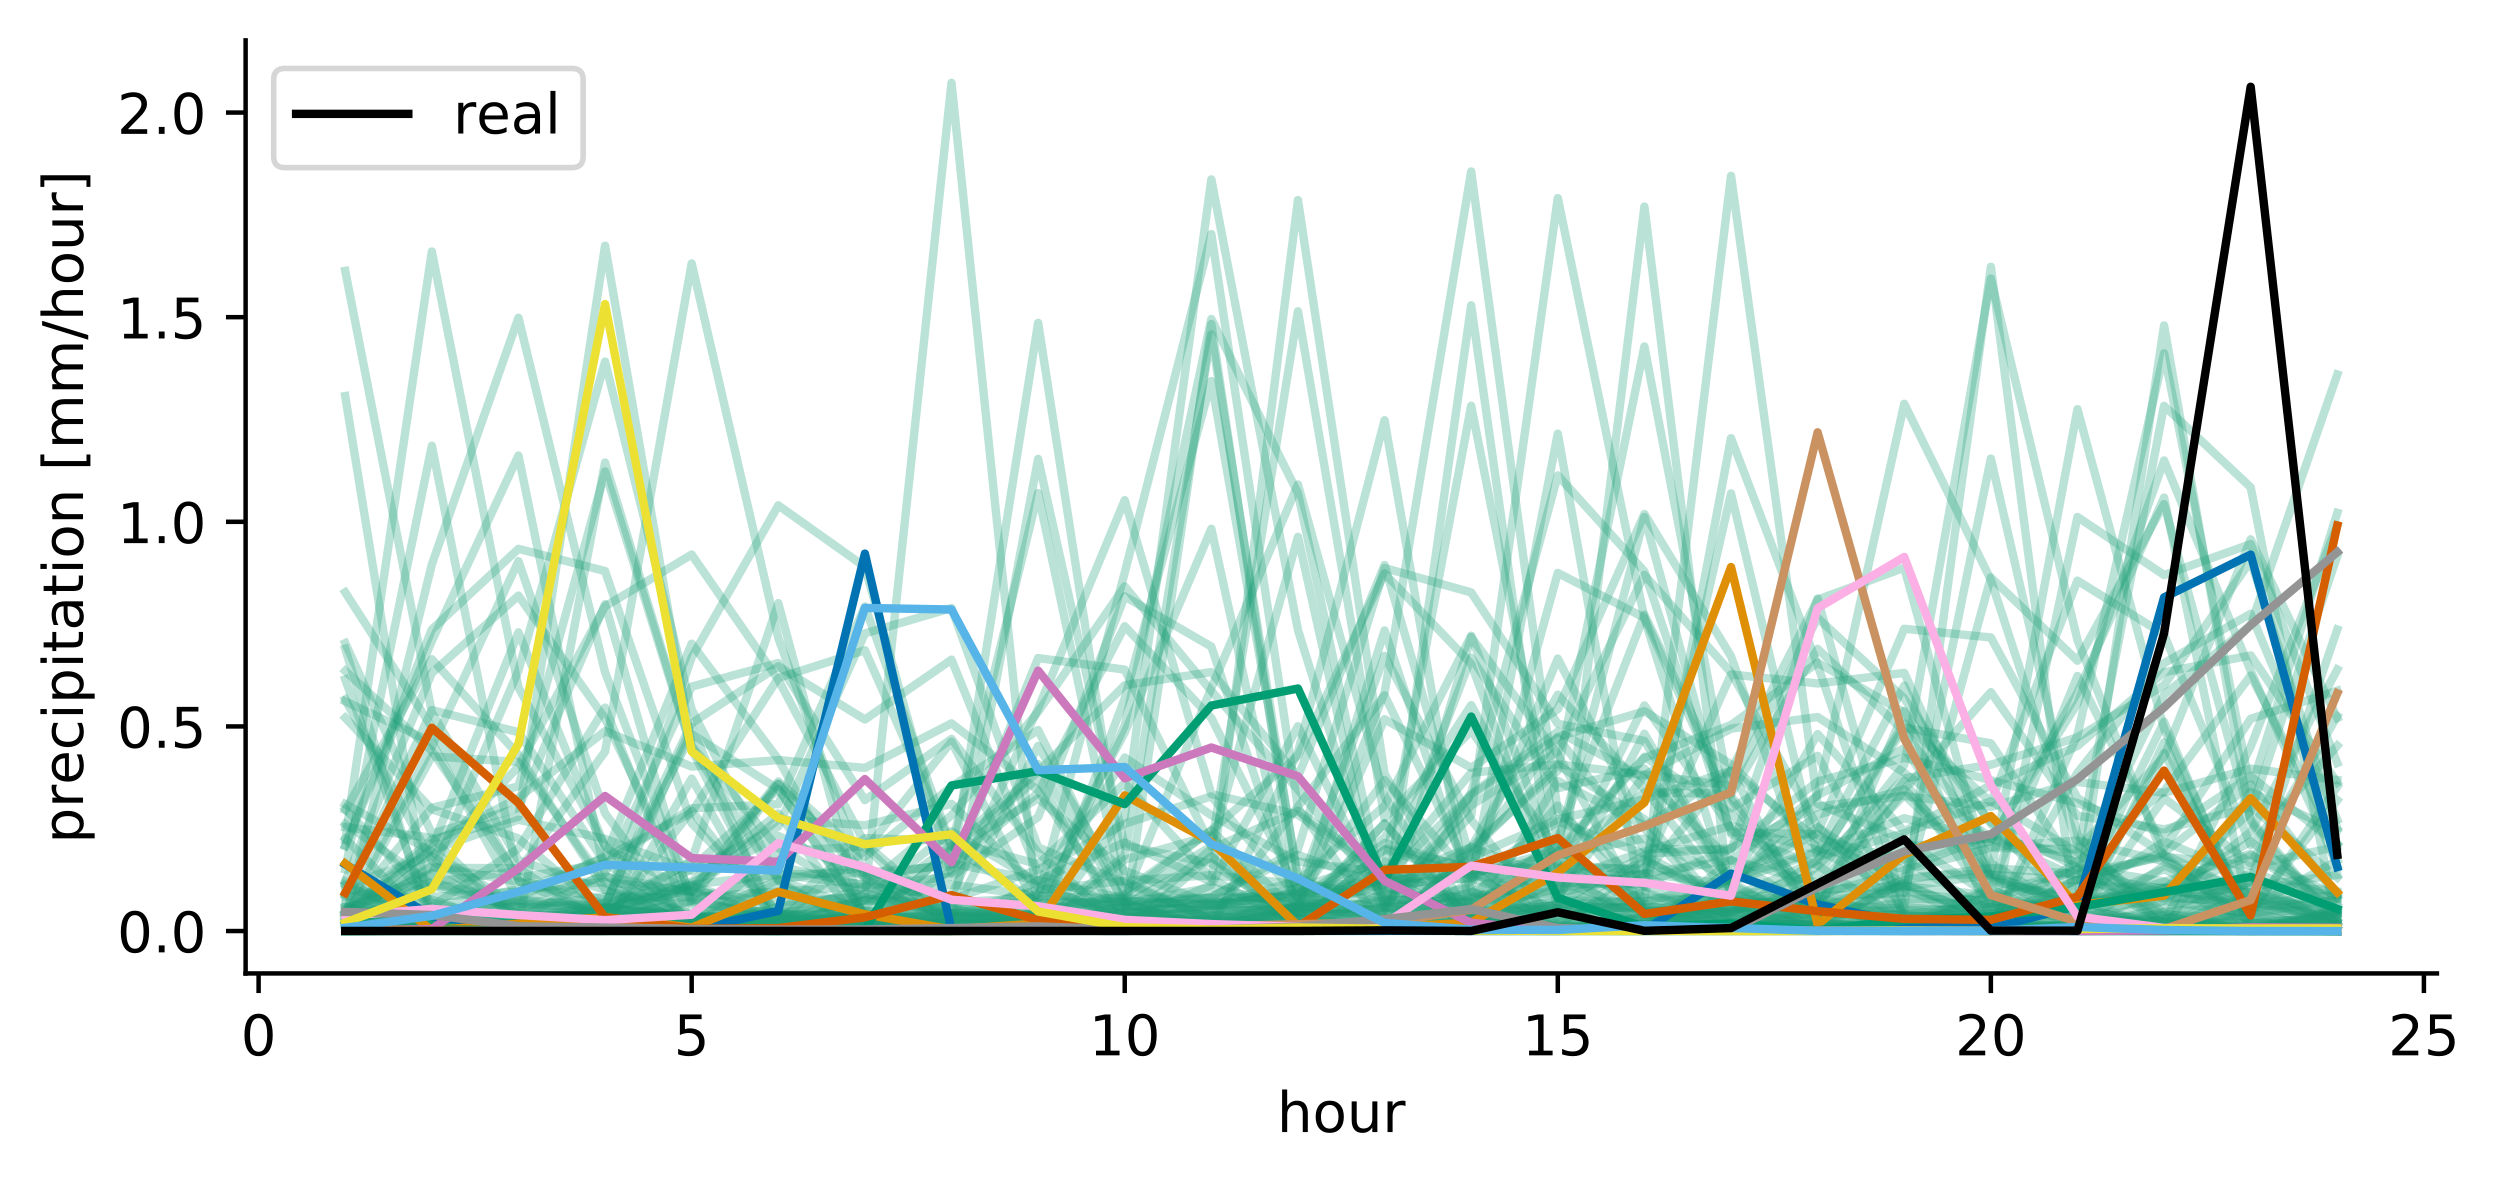 <?xml version="1.0" encoding="utf-8" standalone="no"?>
<!DOCTYPE svg PUBLIC "-//W3C//DTD SVG 1.1//EN"
  "http://www.w3.org/Graphics/SVG/1.1/DTD/svg11.dtd">
<!-- Created with matplotlib (https://matplotlib.org/) -->
<svg height="211.076pt" version="1.1" viewBox="0 0 445.628 211.076" width="445.628pt" xmlns="http://www.w3.org/2000/svg" xmlns:xlink="http://www.w3.org/1999/xlink">
 <defs>
  <style type="text/css">
*{stroke-linecap:butt;stroke-linejoin:round;}
  </style>
 </defs>
 <g id="figure_1">
  <g id="patch_1">
   <path d="M 0 211.076 
L 445.628 211.076 
L 445.628 0 
L 0 0 
z
" style="fill:#ffffff;"/>
  </g>
  <g id="axes_1">
   <g id="patch_2">
    <path d="M 43.781 173.52 
L 434.381 173.52 
L 434.381 7.2 
L 43.781 7.2 
z
" style="fill:#ffffff;"/>
   </g>
   <g id="matplotlib.axis_1">
    <g id="xtick_1">
     <g id="line2d_1">
      <defs>
       <path d="M 0 0 
L 0 3.5 
" id="maf9e6b9af3" style="stroke:#000000;stroke-width:0.8;"/>
      </defs>
      <g>
       <use style="stroke:#000000;stroke-width:0.8;" x="46.097" xlink:href="#maf9e6b9af3" y="173.52"/>
      </g>
     </g>
     <g id="text_1">
      <!-- 0 -->
      <defs>
       <path d="M 31.781 66.406 
Q 24.172 66.406 20.328 58.906 
Q 16.5 51.422 16.5 36.375 
Q 16.5 21.391 20.328 13.891 
Q 24.172 6.391 31.781 6.391 
Q 39.453 6.391 43.281 13.891 
Q 47.125 21.391 47.125 36.375 
Q 47.125 51.422 43.281 58.906 
Q 39.453 66.406 31.781 66.406 
z
M 31.781 74.219 
Q 44.047 74.219 50.516 64.516 
Q 56.984 54.828 56.984 36.375 
Q 56.984 17.969 50.516 8.266 
Q 44.047 -1.422 31.781 -1.422 
Q 19.531 -1.422 13.062 8.266 
Q 6.594 17.969 6.594 36.375 
Q 6.594 54.828 13.062 64.516 
Q 19.531 74.219 31.781 74.219 
z
" id="DejaVuSans-48"/>
      </defs>
      <g transform="translate(42.916 188.118)scale(0.1 -0.1)">
       <use xlink:href="#DejaVuSans-48"/>
      </g>
     </g>
    </g>
    <g id="xtick_2">
     <g id="line2d_2">
      <g>
       <use style="stroke:#000000;stroke-width:0.8;" x="123.291" xlink:href="#maf9e6b9af3" y="173.52"/>
      </g>
     </g>
     <g id="text_2">
      <!-- 5 -->
      <defs>
       <path d="M 10.797 72.906 
L 49.516 72.906 
L 49.516 64.594 
L 19.828 64.594 
L 19.828 46.734 
Q 21.969 47.469 24.109 47.828 
Q 26.266 48.188 28.422 48.188 
Q 40.625 48.188 47.75 41.5 
Q 54.891 34.812 54.891 23.391 
Q 54.891 11.625 47.562 5.094 
Q 40.234 -1.422 26.906 -1.422 
Q 22.312 -1.422 17.547 -0.641 
Q 12.797 0.141 7.719 1.703 
L 7.719 11.625 
Q 12.109 9.234 16.797 8.062 
Q 21.484 6.891 26.703 6.891 
Q 35.156 6.891 40.078 11.328 
Q 45.016 15.766 45.016 23.391 
Q 45.016 31 40.078 35.438 
Q 35.156 39.891 26.703 39.891 
Q 22.75 39.891 18.812 39.016 
Q 14.891 38.141 10.797 36.281 
z
" id="DejaVuSans-53"/>
      </defs>
      <g transform="translate(120.109 188.118)scale(0.1 -0.1)">
       <use xlink:href="#DejaVuSans-53"/>
      </g>
     </g>
    </g>
    <g id="xtick_3">
     <g id="line2d_3">
      <g>
       <use style="stroke:#000000;stroke-width:0.8;" x="200.484" xlink:href="#maf9e6b9af3" y="173.52"/>
      </g>
     </g>
     <g id="text_3">
      <!-- 10 -->
      <defs>
       <path d="M 12.406 8.297 
L 28.516 8.297 
L 28.516 63.922 
L 10.984 60.406 
L 10.984 69.391 
L 28.422 72.906 
L 38.281 72.906 
L 38.281 8.297 
L 54.391 8.297 
L 54.391 0 
L 12.406 0 
z
" id="DejaVuSans-49"/>
      </defs>
      <g transform="translate(194.122 188.118)scale(0.1 -0.1)">
       <use xlink:href="#DejaVuSans-49"/>
       <use x="63.623" xlink:href="#DejaVuSans-48"/>
      </g>
     </g>
    </g>
    <g id="xtick_4">
     <g id="line2d_4">
      <g>
       <use style="stroke:#000000;stroke-width:0.8;" x="277.678" xlink:href="#maf9e6b9af3" y="173.52"/>
      </g>
     </g>
     <g id="text_4">
      <!-- 15 -->
      <g transform="translate(271.316 188.118)scale(0.1 -0.1)">
       <use xlink:href="#DejaVuSans-49"/>
       <use x="63.623" xlink:href="#DejaVuSans-53"/>
      </g>
     </g>
    </g>
    <g id="xtick_5">
     <g id="line2d_5">
      <g>
       <use style="stroke:#000000;stroke-width:0.8;" x="354.872" xlink:href="#maf9e6b9af3" y="173.52"/>
      </g>
     </g>
     <g id="text_5">
      <!-- 20 -->
      <defs>
       <path d="M 19.188 8.297 
L 53.609 8.297 
L 53.609 0 
L 7.328 0 
L 7.328 8.297 
Q 12.938 14.109 22.625 23.891 
Q 32.328 33.688 34.812 36.531 
Q 39.547 41.844 41.422 45.531 
Q 43.312 49.219 43.312 52.781 
Q 43.312 58.594 39.234 62.25 
Q 35.156 65.922 28.609 65.922 
Q 23.969 65.922 18.812 64.312 
Q 13.672 62.703 7.812 59.422 
L 7.812 69.391 
Q 13.766 71.781 18.938 73 
Q 24.125 74.219 28.422 74.219 
Q 39.75 74.219 46.484 68.547 
Q 53.219 62.891 53.219 53.422 
Q 53.219 48.922 51.531 44.891 
Q 49.859 40.875 45.406 35.406 
Q 44.188 33.984 37.641 27.219 
Q 31.109 20.453 19.188 8.297 
z
" id="DejaVuSans-50"/>
      </defs>
      <g transform="translate(348.509 188.118)scale(0.1 -0.1)">
       <use xlink:href="#DejaVuSans-50"/>
       <use x="63.623" xlink:href="#DejaVuSans-48"/>
      </g>
     </g>
    </g>
    <g id="xtick_6">
     <g id="line2d_6">
      <g>
       <use style="stroke:#000000;stroke-width:0.8;" x="432.065" xlink:href="#maf9e6b9af3" y="173.52"/>
      </g>
     </g>
     <g id="text_6">
      <!-- 25 -->
      <g transform="translate(425.703 188.118)scale(0.1 -0.1)">
       <use xlink:href="#DejaVuSans-50"/>
       <use x="63.623" xlink:href="#DejaVuSans-53"/>
      </g>
     </g>
    </g>
    <g id="text_7">
     <!-- hour -->
     <defs>
      <path d="M 54.891 33.016 
L 54.891 0 
L 45.906 0 
L 45.906 32.719 
Q 45.906 40.484 42.875 44.328 
Q 39.844 48.188 33.797 48.188 
Q 26.516 48.188 22.312 43.547 
Q 18.109 38.922 18.109 30.906 
L 18.109 0 
L 9.078 0 
L 9.078 75.984 
L 18.109 75.984 
L 18.109 46.188 
Q 21.344 51.125 25.703 53.562 
Q 30.078 56 35.797 56 
Q 45.219 56 50.047 50.172 
Q 54.891 44.344 54.891 33.016 
z
" id="DejaVuSans-104"/>
      <path d="M 30.609 48.391 
Q 23.391 48.391 19.188 42.75 
Q 14.984 37.109 14.984 27.297 
Q 14.984 17.484 19.156 11.844 
Q 23.344 6.203 30.609 6.203 
Q 37.797 6.203 41.984 11.859 
Q 46.188 17.531 46.188 27.297 
Q 46.188 37.016 41.984 42.703 
Q 37.797 48.391 30.609 48.391 
z
M 30.609 56 
Q 42.328 56 49.016 48.375 
Q 55.719 40.766 55.719 27.297 
Q 55.719 13.875 49.016 6.219 
Q 42.328 -1.422 30.609 -1.422 
Q 18.844 -1.422 12.172 6.219 
Q 5.516 13.875 5.516 27.297 
Q 5.516 40.766 12.172 48.375 
Q 18.844 56 30.609 56 
z
" id="DejaVuSans-111"/>
      <path d="M 8.5 21.578 
L 8.5 54.688 
L 17.484 54.688 
L 17.484 21.922 
Q 17.484 14.156 20.5 10.266 
Q 23.531 6.391 29.594 6.391 
Q 36.859 6.391 41.078 11.031 
Q 45.312 15.672 45.312 23.688 
L 45.312 54.688 
L 54.297 54.688 
L 54.297 0 
L 45.312 0 
L 45.312 8.406 
Q 42.047 3.422 37.719 1 
Q 33.406 -1.422 27.688 -1.422 
Q 18.266 -1.422 13.375 4.438 
Q 8.5 10.297 8.5 21.578 
z
M 31.109 56 
z
" id="DejaVuSans-117"/>
      <path d="M 41.109 46.297 
Q 39.594 47.172 37.812 47.578 
Q 36.031 48 33.891 48 
Q 26.266 48 22.188 43.047 
Q 18.109 38.094 18.109 28.812 
L 18.109 0 
L 9.078 0 
L 9.078 54.688 
L 18.109 54.688 
L 18.109 46.188 
Q 20.953 51.172 25.484 53.578 
Q 30.031 56 36.531 56 
Q 37.453 56 38.578 55.875 
Q 39.703 55.766 41.062 55.516 
z
" id="DejaVuSans-114"/>
     </defs>
     <g transform="translate(227.629 201.797)scale(0.1 -0.1)">
      <use xlink:href="#DejaVuSans-104"/>
      <use x="63.379" xlink:href="#DejaVuSans-111"/>
      <use x="124.561" xlink:href="#DejaVuSans-117"/>
      <use x="187.939" xlink:href="#DejaVuSans-114"/>
     </g>
    </g>
   </g>
   <g id="matplotlib.axis_2">
    <g id="ytick_1">
     <g id="line2d_7">
      <defs>
       <path d="M 0 0 
L -3.5 0 
" id="m56918bf54f" style="stroke:#000000;stroke-width:0.8;"/>
      </defs>
      <g>
       <use style="stroke:#000000;stroke-width:0.8;" x="43.781" xlink:href="#m56918bf54f" y="165.96"/>
      </g>
     </g>
     <g id="text_8">
      <!-- 0.0 -->
      <defs>
       <path d="M 10.688 12.406 
L 21 12.406 
L 21 0 
L 10.688 0 
z
" id="DejaVuSans-46"/>
      </defs>
      <g transform="translate(20.878 169.759)scale(0.1 -0.1)">
       <use xlink:href="#DejaVuSans-48"/>
       <use x="63.623" xlink:href="#DejaVuSans-46"/>
       <use x="95.41" xlink:href="#DejaVuSans-48"/>
      </g>
     </g>
    </g>
    <g id="ytick_2">
     <g id="line2d_8">
      <g>
       <use style="stroke:#000000;stroke-width:0.8;" x="43.781" xlink:href="#m56918bf54f" y="129.485"/>
      </g>
     </g>
     <g id="text_9">
      <!-- 0.5 -->
      <g transform="translate(20.878 133.285)scale(0.1 -0.1)">
       <use xlink:href="#DejaVuSans-48"/>
       <use x="63.623" xlink:href="#DejaVuSans-46"/>
       <use x="95.41" xlink:href="#DejaVuSans-53"/>
      </g>
     </g>
    </g>
    <g id="ytick_3">
     <g id="line2d_9">
      <g>
       <use style="stroke:#000000;stroke-width:0.8;" x="43.781" xlink:href="#m56918bf54f" y="93.011"/>
      </g>
     </g>
     <g id="text_10">
      <!-- 1.0 -->
      <g transform="translate(20.878 96.81)scale(0.1 -0.1)">
       <use xlink:href="#DejaVuSans-49"/>
       <use x="63.623" xlink:href="#DejaVuSans-46"/>
       <use x="95.41" xlink:href="#DejaVuSans-48"/>
      </g>
     </g>
    </g>
    <g id="ytick_4">
     <g id="line2d_10">
      <g>
       <use style="stroke:#000000;stroke-width:0.8;" x="43.781" xlink:href="#m56918bf54f" y="56.536"/>
      </g>
     </g>
     <g id="text_11">
      <!-- 1.5 -->
      <g transform="translate(20.878 60.335)scale(0.1 -0.1)">
       <use xlink:href="#DejaVuSans-49"/>
       <use x="63.623" xlink:href="#DejaVuSans-46"/>
       <use x="95.41" xlink:href="#DejaVuSans-53"/>
      </g>
     </g>
    </g>
    <g id="ytick_5">
     <g id="line2d_11">
      <g>
       <use style="stroke:#000000;stroke-width:0.8;" x="43.781" xlink:href="#m56918bf54f" y="20.061"/>
      </g>
     </g>
     <g id="text_12">
      <!-- 2.0 -->
      <g transform="translate(20.878 23.861)scale(0.1 -0.1)">
       <use xlink:href="#DejaVuSans-50"/>
       <use x="63.623" xlink:href="#DejaVuSans-46"/>
       <use x="95.41" xlink:href="#DejaVuSans-48"/>
      </g>
     </g>
    </g>
    <g id="text_13">
     <!-- precipitation [mm/hour] -->
     <defs>
      <path d="M 18.109 8.203 
L 18.109 -20.797 
L 9.078 -20.797 
L 9.078 54.688 
L 18.109 54.688 
L 18.109 46.391 
Q 20.953 51.266 25.266 53.625 
Q 29.594 56 35.594 56 
Q 45.562 56 51.781 48.094 
Q 58.016 40.188 58.016 27.297 
Q 58.016 14.406 51.781 6.484 
Q 45.562 -1.422 35.594 -1.422 
Q 29.594 -1.422 25.266 0.953 
Q 20.953 3.328 18.109 8.203 
z
M 48.688 27.297 
Q 48.688 37.203 44.609 42.844 
Q 40.531 48.484 33.406 48.484 
Q 26.266 48.484 22.188 42.844 
Q 18.109 37.203 18.109 27.297 
Q 18.109 17.391 22.188 11.75 
Q 26.266 6.109 33.406 6.109 
Q 40.531 6.109 44.609 11.75 
Q 48.688 17.391 48.688 27.297 
z
" id="DejaVuSans-112"/>
      <path d="M 56.203 29.594 
L 56.203 25.203 
L 14.891 25.203 
Q 15.484 15.922 20.484 11.062 
Q 25.484 6.203 34.422 6.203 
Q 39.594 6.203 44.453 7.469 
Q 49.312 8.734 54.109 11.281 
L 54.109 2.781 
Q 49.266 0.734 44.188 -0.344 
Q 39.109 -1.422 33.891 -1.422 
Q 20.797 -1.422 13.156 6.188 
Q 5.516 13.812 5.516 26.812 
Q 5.516 40.234 12.766 48.109 
Q 20.016 56 32.328 56 
Q 43.359 56 49.781 48.891 
Q 56.203 41.797 56.203 29.594 
z
M 47.219 32.234 
Q 47.125 39.594 43.094 43.984 
Q 39.062 48.391 32.422 48.391 
Q 24.906 48.391 20.391 44.141 
Q 15.875 39.891 15.188 32.172 
z
" id="DejaVuSans-101"/>
      <path d="M 48.781 52.594 
L 48.781 44.188 
Q 44.969 46.297 41.141 47.344 
Q 37.312 48.391 33.406 48.391 
Q 24.656 48.391 19.812 42.844 
Q 14.984 37.312 14.984 27.297 
Q 14.984 17.281 19.812 11.734 
Q 24.656 6.203 33.406 6.203 
Q 37.312 6.203 41.141 7.25 
Q 44.969 8.297 48.781 10.406 
L 48.781 2.094 
Q 45.016 0.344 40.984 -0.531 
Q 36.969 -1.422 32.422 -1.422 
Q 20.062 -1.422 12.781 6.344 
Q 5.516 14.109 5.516 27.297 
Q 5.516 40.672 12.859 48.328 
Q 20.219 56 33.016 56 
Q 37.156 56 41.109 55.141 
Q 45.062 54.297 48.781 52.594 
z
" id="DejaVuSans-99"/>
      <path d="M 9.422 54.688 
L 18.406 54.688 
L 18.406 0 
L 9.422 0 
z
M 9.422 75.984 
L 18.406 75.984 
L 18.406 64.594 
L 9.422 64.594 
z
" id="DejaVuSans-105"/>
      <path d="M 18.312 70.219 
L 18.312 54.688 
L 36.812 54.688 
L 36.812 47.703 
L 18.312 47.703 
L 18.312 18.016 
Q 18.312 11.328 20.141 9.422 
Q 21.969 7.516 27.594 7.516 
L 36.812 7.516 
L 36.812 0 
L 27.594 0 
Q 17.188 0 13.234 3.875 
Q 9.281 7.766 9.281 18.016 
L 9.281 47.703 
L 2.688 47.703 
L 2.688 54.688 
L 9.281 54.688 
L 9.281 70.219 
z
" id="DejaVuSans-116"/>
      <path d="M 34.281 27.484 
Q 23.391 27.484 19.188 25 
Q 14.984 22.516 14.984 16.5 
Q 14.984 11.719 18.141 8.906 
Q 21.297 6.109 26.703 6.109 
Q 34.188 6.109 38.703 11.406 
Q 43.219 16.703 43.219 25.484 
L 43.219 27.484 
z
M 52.203 31.203 
L 52.203 0 
L 43.219 0 
L 43.219 8.297 
Q 40.141 3.328 35.547 0.953 
Q 30.953 -1.422 24.312 -1.422 
Q 15.922 -1.422 10.953 3.297 
Q 6 8.016 6 15.922 
Q 6 25.141 12.172 29.828 
Q 18.359 34.516 30.609 34.516 
L 43.219 34.516 
L 43.219 35.406 
Q 43.219 41.609 39.141 45 
Q 35.062 48.391 27.688 48.391 
Q 23 48.391 18.547 47.266 
Q 14.109 46.141 10.016 43.891 
L 10.016 52.203 
Q 14.938 54.109 19.578 55.047 
Q 24.219 56 28.609 56 
Q 40.484 56 46.344 49.844 
Q 52.203 43.703 52.203 31.203 
z
" id="DejaVuSans-97"/>
      <path d="M 54.891 33.016 
L 54.891 0 
L 45.906 0 
L 45.906 32.719 
Q 45.906 40.484 42.875 44.328 
Q 39.844 48.188 33.797 48.188 
Q 26.516 48.188 22.312 43.547 
Q 18.109 38.922 18.109 30.906 
L 18.109 0 
L 9.078 0 
L 9.078 54.688 
L 18.109 54.688 
L 18.109 46.188 
Q 21.344 51.125 25.703 53.562 
Q 30.078 56 35.797 56 
Q 45.219 56 50.047 50.172 
Q 54.891 44.344 54.891 33.016 
z
" id="DejaVuSans-110"/>
      <path id="DejaVuSans-32"/>
      <path d="M 8.594 75.984 
L 29.297 75.984 
L 29.297 69 
L 17.578 69 
L 17.578 -6.203 
L 29.297 -6.203 
L 29.297 -13.188 
L 8.594 -13.188 
z
" id="DejaVuSans-91"/>
      <path d="M 52 44.188 
Q 55.375 50.25 60.062 53.125 
Q 64.75 56 71.094 56 
Q 79.641 56 84.281 50.016 
Q 88.922 44.047 88.922 33.016 
L 88.922 0 
L 79.891 0 
L 79.891 32.719 
Q 79.891 40.578 77.094 44.375 
Q 74.312 48.188 68.609 48.188 
Q 61.625 48.188 57.562 43.547 
Q 53.516 38.922 53.516 30.906 
L 53.516 0 
L 44.484 0 
L 44.484 32.719 
Q 44.484 40.625 41.703 44.406 
Q 38.922 48.188 33.109 48.188 
Q 26.219 48.188 22.156 43.531 
Q 18.109 38.875 18.109 30.906 
L 18.109 0 
L 9.078 0 
L 9.078 54.688 
L 18.109 54.688 
L 18.109 46.188 
Q 21.188 51.219 25.484 53.609 
Q 29.781 56 35.688 56 
Q 41.656 56 45.828 52.969 
Q 50 49.953 52 44.188 
z
" id="DejaVuSans-109"/>
      <path d="M 25.391 72.906 
L 33.688 72.906 
L 8.297 -9.281 
L 0 -9.281 
z
" id="DejaVuSans-47"/>
      <path d="M 30.422 75.984 
L 30.422 -13.188 
L 9.719 -13.188 
L 9.719 -6.203 
L 21.391 -6.203 
L 21.391 69 
L 9.719 69 
L 9.719 75.984 
z
" id="DejaVuSans-93"/>
     </defs>
     <g transform="translate(14.798 150.336)rotate(-90)scale(0.1 -0.1)">
      <use xlink:href="#DejaVuSans-112"/>
      <use x="63.477" xlink:href="#DejaVuSans-114"/>
      <use x="104.559" xlink:href="#DejaVuSans-101"/>
      <use x="166.082" xlink:href="#DejaVuSans-99"/>
      <use x="221.062" xlink:href="#DejaVuSans-105"/>
      <use x="248.846" xlink:href="#DejaVuSans-112"/>
      <use x="312.322" xlink:href="#DejaVuSans-105"/>
      <use x="340.105" xlink:href="#DejaVuSans-116"/>
      <use x="379.314" xlink:href="#DejaVuSans-97"/>
      <use x="440.594" xlink:href="#DejaVuSans-116"/>
      <use x="479.803" xlink:href="#DejaVuSans-105"/>
      <use x="507.586" xlink:href="#DejaVuSans-111"/>
      <use x="568.768" xlink:href="#DejaVuSans-110"/>
      <use x="632.146" xlink:href="#DejaVuSans-32"/>
      <use x="663.934" xlink:href="#DejaVuSans-91"/>
      <use x="702.947" xlink:href="#DejaVuSans-109"/>
      <use x="800.359" xlink:href="#DejaVuSans-109"/>
      <use x="897.771" xlink:href="#DejaVuSans-47"/>
      <use x="931.463" xlink:href="#DejaVuSans-104"/>
      <use x="994.842" xlink:href="#DejaVuSans-111"/>
      <use x="1056.023" xlink:href="#DejaVuSans-117"/>
      <use x="1119.402" xlink:href="#DejaVuSans-114"/>
      <use x="1160.516" xlink:href="#DejaVuSans-93"/>
     </g>
    </g>
   </g>
   <g id="line2d_12">
    <path clip-path="url(#p45bb0708b5)" d="M 61.536 162.89 
L 76.975 163.437 
L 92.413 164.871 
L 107.852 164.808 
L 123.291 165.358 
L 138.729 165.707 
L 154.168 165.815 
L 169.607 165.773 
L 185.046 165.774 
L 200.484 165.852 
L 215.923 165.859 
L 231.362 165.921 
L 246.801 165.924 
L 262.239 164.063 
L 277.678 162.132 
L 293.117 161.671 
L 308.556 161.908 
L 323.994 161.185 
L 339.433 160.179 
L 354.872 160.438 
L 370.31 155.072 
L 385.749 123.846 
L 401.188 111.43 
L 416.627 66.749 
" style="fill:none;stroke:#1b9e77;stroke-linecap:square;stroke-opacity:0.3;stroke-width:1.5;"/>
   </g>
   <g id="line2d_13">
    <path clip-path="url(#p45bb0708b5)" d="M 61.536 124.67 
L 76.975 153.445 
L 92.413 163.687 
L 107.852 164.023 
L 123.291 164.961 
L 138.729 165.474 
L 154.168 165.691 
L 169.607 165.786 
L 185.046 165.841 
L 200.484 165.881 
L 215.923 163.646 
L 231.362 143.778 
L 246.801 123.94 
L 262.239 155.858 
L 277.678 151.614 
L 293.117 134.892 
L 308.556 145.022 
L 323.994 160.092 
L 339.433 163.447 
L 354.872 162.826 
L 370.31 160.041 
L 385.749 149.998 
L 401.188 156.434 
L 416.627 165.616 
" style="fill:none;stroke:#1b9e77;stroke-linecap:square;stroke-opacity:0.3;stroke-width:1.5;"/>
   </g>
   <g id="line2d_14">
    <path clip-path="url(#p45bb0708b5)" d="M 61.536 165.195 
L 76.975 163.477 
L 92.413 165.57 
L 107.852 165.756 
L 123.291 165.813 
L 138.729 165.696 
L 154.168 165.133 
L 169.607 165.531 
L 185.046 165.759 
L 200.484 165.8 
L 215.923 165.789 
L 231.362 165.63 
L 246.801 165.63 
L 262.239 165.902 
L 277.678 165.926 
L 293.117 165.94 
L 308.556 153.326 
L 323.994 157.38 
L 339.433 150.945 
L 354.872 149.405 
L 370.31 152.445 
L 385.749 72.338 
L 401.188 86.873 
L 416.627 165.4 
" style="fill:none;stroke:#1b9e77;stroke-linecap:square;stroke-opacity:0.3;stroke-width:1.5;"/>
   </g>
   <g id="line2d_15">
    <path clip-path="url(#p45bb0708b5)" d="M 61.536 162.758 
L 76.975 151.531 
L 92.413 146.115 
L 107.852 149.535 
L 123.291 155.277 
L 138.729 147.334 
L 154.168 112.902 
L 169.607 108.381 
L 185.046 151.047 
L 200.484 157.427 
L 215.923 163.91 
L 231.362 163.797 
L 246.801 164.942 
L 262.239 165.324 
L 277.678 165.473 
L 293.117 165.195 
L 308.556 165.125 
L 323.994 165.659 
L 339.433 165.817 
L 354.872 165.806 
L 370.31 165.308 
L 385.749 161.863 
L 401.188 157.224 
L 416.627 158.913 
" style="fill:none;stroke:#1b9e77;stroke-linecap:square;stroke-opacity:0.3;stroke-width:1.5;"/>
   </g>
   <g id="line2d_16">
    <path clip-path="url(#p45bb0708b5)" d="M 61.536 162.534 
L 76.975 133.086 
L 92.413 100.031 
L 107.852 144.973 
L 123.291 165.751 
L 138.729 165.91 
L 154.168 165.288 
L 169.607 151.173 
L 185.046 138.772 
L 200.484 165.82 
L 215.923 165.891 
L 231.362 158.165 
L 246.801 153.527 
L 262.239 162.812 
L 277.678 161.826 
L 293.117 164.291 
L 308.556 162.465 
L 323.994 158.547 
L 339.433 157.926 
L 354.872 159.647 
L 370.31 157.919 
L 385.749 158.288 
L 401.188 159.084 
L 416.627 162.934 
" style="fill:none;stroke:#1b9e77;stroke-linecap:square;stroke-opacity:0.3;stroke-width:1.5;"/>
   </g>
   <g id="line2d_17">
    <path clip-path="url(#p45bb0708b5)" d="M 61.536 165.956 
L 76.975 165.95 
L 92.413 165.621 
L 107.852 161.817 
L 123.291 163.497 
L 138.729 164.998 
L 154.168 164.709 
L 169.607 164.446 
L 185.046 164.478 
L 200.484 164.155 
L 215.923 162.781 
L 231.362 160.95 
L 246.801 161.26 
L 262.239 145.344 
L 277.678 35.309 
L 293.117 110.212 
L 308.556 159.425 
L 323.994 163.604 
L 339.433 165.246 
L 354.872 165.24 
L 370.31 165.391 
L 385.749 165.573 
L 401.188 165.328 
L 416.627 165.369 
" style="fill:none;stroke:#1b9e77;stroke-linecap:square;stroke-opacity:0.3;stroke-width:1.5;"/>
   </g>
   <g id="line2d_18">
    <path clip-path="url(#p45bb0708b5)" d="M 61.536 163.914 
L 76.975 162.144 
L 92.413 163.775 
L 107.852 155.649 
L 123.291 122.38 
L 138.729 118.185 
L 154.168 142.621 
L 169.607 131.711 
L 185.046 151.997 
L 200.484 165.733 
L 215.923 165.926 
L 231.362 161.422 
L 246.801 150.267 
L 262.239 154.979 
L 277.678 165.953 
L 293.117 165.958 
L 308.556 165.852 
L 323.994 162.389 
L 339.433 162.397 
L 354.872 161.773 
L 370.31 161.373 
L 385.749 158.149 
L 401.188 157.848 
L 416.627 164.268 
" style="fill:none;stroke:#1b9e77;stroke-linecap:square;stroke-opacity:0.3;stroke-width:1.5;"/>
   </g>
   <g id="line2d_19">
    <path clip-path="url(#p45bb0708b5)" d="M 61.536 149.511 
L 76.975 164.772 
L 92.413 165.754 
L 107.852 165.746 
L 123.291 165.784 
L 138.729 164.033 
L 154.168 165.821 
L 169.607 165.886 
L 185.046 165.9 
L 200.484 163.824 
L 215.923 57.748 
L 231.362 161.286 
L 246.801 163.971 
L 262.239 162.251 
L 277.678 149.33 
L 293.117 109.569 
L 308.556 141.942 
L 323.994 161.578 
L 339.433 164.984 
L 354.872 164.817 
L 370.31 165.186 
L 385.749 165.415 
L 401.188 165.631 
L 416.627 165.923 
" style="fill:none;stroke:#1b9e77;stroke-linecap:square;stroke-opacity:0.3;stroke-width:1.5;"/>
   </g>
   <g id="line2d_20">
    <path clip-path="url(#p45bb0708b5)" d="M 61.536 164.397 
L 76.975 163.602 
L 92.413 160.521 
L 107.852 156.27 
L 123.291 158.981 
L 138.729 139.66 
L 154.168 156.538 
L 169.607 165.387 
L 185.046 165.777 
L 200.484 165.807 
L 215.923 165.767 
L 231.362 165.449 
L 246.801 164.094 
L 262.239 165.124 
L 277.678 160.069 
L 293.117 138.093 
L 308.556 140.044 
L 323.994 110.131 
L 339.433 124.502 
L 354.872 146.788 
L 370.31 162.713 
L 385.749 165.223 
L 401.188 165.788 
L 416.627 165.934 
" style="fill:none;stroke:#1b9e77;stroke-linecap:square;stroke-opacity:0.3;stroke-width:1.5;"/>
   </g>
   <g id="line2d_21">
    <path clip-path="url(#p45bb0708b5)" d="M 61.536 162.075 
L 76.975 155.62 
L 92.413 162.914 
L 107.852 164.784 
L 123.291 165.349 
L 138.729 165.535 
L 154.168 164.522 
L 169.607 151.482 
L 185.046 142.336 
L 200.484 155.199 
L 215.923 161.196 
L 231.362 157.061 
L 246.801 143.648 
L 262.239 113.322 
L 277.678 154.285 
L 293.117 165.545 
L 308.556 165.705 
L 323.994 164.286 
L 339.433 157.47 
L 354.872 163.973 
L 370.31 165.381 
L 385.749 165.767 
L 401.188 156.994 
L 416.627 112.209 
" style="fill:none;stroke:#1b9e77;stroke-linecap:square;stroke-opacity:0.3;stroke-width:1.5;"/>
   </g>
   <g id="line2d_22">
    <path clip-path="url(#p45bb0708b5)" d="M 61.536 164.233 
L 76.975 155.785 
L 92.413 119.516 
L 107.852 64.461 
L 123.291 126.455 
L 138.729 156.776 
L 154.168 162.409 
L 169.607 161.935 
L 185.046 165.098 
L 200.484 165.565 
L 215.923 165.782 
L 231.362 165.688 
L 246.801 165.709 
L 262.239 165.769 
L 277.678 165.828 
L 293.117 165.846 
L 308.556 165.853 
L 323.994 165.826 
L 339.433 165.796 
L 354.872 165.85 
L 370.31 165.8 
L 385.749 165.853 
L 401.188 162.183 
L 416.627 142.642 
" style="fill:none;stroke:#1b9e77;stroke-linecap:square;stroke-opacity:0.3;stroke-width:1.5;"/>
   </g>
   <g id="line2d_23">
    <path clip-path="url(#p45bb0708b5)" d="M 61.536 164.51 
L 76.975 165.747 
L 92.413 164.351 
L 107.852 160.939 
L 123.291 157.169 
L 138.729 145.014 
L 154.168 165.944 
L 169.607 165.954 
L 185.046 162.369 
L 200.484 160.553 
L 215.923 161.231 
L 231.362 159.482 
L 246.801 158.659 
L 262.239 155.229 
L 277.678 154.62 
L 293.117 160.293 
L 308.556 78.107 
L 323.994 118.548 
L 339.433 163.937 
L 354.872 165.434 
L 370.31 164.804 
L 385.749 160.593 
L 401.188 162.907 
L 416.627 160.268 
" style="fill:none;stroke:#1b9e77;stroke-linecap:square;stroke-opacity:0.3;stroke-width:1.5;"/>
   </g>
   <g id="line2d_24">
    <path clip-path="url(#p45bb0708b5)" d="M 61.536 165.93 
L 76.975 165.903 
L 92.413 165.922 
L 107.852 165.957 
L 123.291 157.406 
L 138.729 148.998 
L 154.168 156.335 
L 169.607 153.89 
L 185.046 156.973 
L 200.484 150.164 
L 215.923 157.196 
L 231.362 35.659 
L 246.801 137.954 
L 262.239 163.843 
L 277.678 165.443 
L 293.117 165.31 
L 308.556 165.579 
L 323.994 165.741 
L 339.433 165.847 
L 354.872 165.859 
L 370.31 165.888 
L 385.749 165.943 
L 401.188 165.953 
L 416.627 162.968 
" style="fill:none;stroke:#1b9e77;stroke-linecap:square;stroke-opacity:0.3;stroke-width:1.5;"/>
   </g>
   <g id="line2d_25">
    <path clip-path="url(#p45bb0708b5)" d="M 61.536 162.842 
L 76.975 154.38 
L 92.413 157.155 
L 107.852 161.081 
L 123.291 130.844 
L 138.729 140.661 
L 154.168 163.456 
L 169.607 164.669 
L 185.046 165.454 
L 200.484 165.716 
L 215.923 165.858 
L 231.362 165.895 
L 246.801 165.902 
L 262.239 165.908 
L 277.678 151.604 
L 293.117 160.026 
L 308.556 160.551 
L 323.994 161.263 
L 339.433 162.022 
L 354.872 47.561 
L 370.31 165.949 
L 385.749 165.949 
L 401.188 165.955 
L 416.627 165.959 
" style="fill:none;stroke:#1b9e77;stroke-linecap:square;stroke-opacity:0.3;stroke-width:1.5;"/>
   </g>
   <g id="line2d_26">
    <path clip-path="url(#p45bb0708b5)" d="M 61.536 165.154 
L 76.975 165.626 
L 92.413 165.775 
L 107.852 165.567 
L 123.291 165.213 
L 138.729 164.958 
L 154.168 165.638 
L 169.607 165.9 
L 185.046 165.888 
L 200.484 164.959 
L 215.923 161.326 
L 231.362 160.73 
L 246.801 149.308 
L 262.239 125.69 
L 277.678 154.117 
L 293.117 155.162 
L 308.556 87.949 
L 323.994 152.699 
L 339.433 148.52 
L 354.872 142.813 
L 370.31 151.926 
L 385.749 163.4 
L 401.188 165.72 
L 416.627 162.623 
" style="fill:none;stroke:#1b9e77;stroke-linecap:square;stroke-opacity:0.3;stroke-width:1.5;"/>
   </g>
   <g id="line2d_27">
    <path clip-path="url(#p45bb0708b5)" d="M 61.536 165.711 
L 76.975 165.749 
L 92.413 165.783 
L 107.852 164.398 
L 123.291 144.525 
L 138.729 164.382 
L 154.168 165.568 
L 169.607 165.814 
L 185.046 162.365 
L 200.484 159.536 
L 215.923 147.992 
L 231.362 134.698 
L 246.801 102.218 
L 262.239 118.32 
L 277.678 160.162 
L 293.117 130.786 
L 308.556 157.258 
L 323.994 165.838 
L 339.433 165.933 
L 354.872 165.817 
L 370.31 165.944 
L 385.749 165.95 
L 401.188 165.955 
L 416.627 165.96 
" style="fill:none;stroke:#1b9e77;stroke-linecap:square;stroke-opacity:0.3;stroke-width:1.5;"/>
   </g>
   <g id="line2d_28">
    <path clip-path="url(#p45bb0708b5)" d="M 61.536 161.684 
L 76.975 157.883 
L 92.413 161.767 
L 107.852 161.888 
L 123.291 163.522 
L 138.729 163.622 
L 154.168 164.104 
L 169.607 164.708 
L 185.046 164.964 
L 200.484 152.525 
L 215.923 59.642 
L 231.362 157.098 
L 246.801 160.328 
L 262.239 160.839 
L 277.678 156.151 
L 293.117 125.753 
L 308.556 147.693 
L 323.994 161.042 
L 339.433 164.597 
L 354.872 164.798 
L 370.31 164.962 
L 385.749 165.388 
L 401.188 165.759 
L 416.627 165.946 
" style="fill:none;stroke:#1b9e77;stroke-linecap:square;stroke-opacity:0.3;stroke-width:1.5;"/>
   </g>
   <g id="line2d_29">
    <path clip-path="url(#p45bb0708b5)" d="M 61.536 165.954 
L 76.975 165.929 
L 92.413 165.937 
L 107.852 165.948 
L 123.291 165.599 
L 138.729 161.681 
L 154.168 159.28 
L 169.607 162.272 
L 185.046 162.724 
L 200.484 161.031 
L 215.923 158.19 
L 231.362 161.613 
L 246.801 123.518 
L 262.239 30.568 
L 277.678 144.666 
L 293.117 157.968 
L 308.556 164.538 
L 323.994 165.222 
L 339.433 165.609 
L 354.872 165.492 
L 370.31 165.549 
L 385.749 165.675 
L 401.188 165.768 
L 416.627 165.929 
" style="fill:none;stroke:#1b9e77;stroke-linecap:square;stroke-opacity:0.3;stroke-width:1.5;"/>
   </g>
   <g id="line2d_30">
    <path clip-path="url(#p45bb0708b5)" d="M 61.536 165.589 
L 76.975 164.65 
L 92.413 164.474 
L 107.852 161.637 
L 123.291 153.643 
L 138.729 154.402 
L 154.168 157.851 
L 169.607 156.284 
L 185.046 145.65 
L 200.484 106.315 
L 215.923 115.258 
L 231.362 161.565 
L 246.801 112.381 
L 262.239 158.855 
L 277.678 165.46 
L 293.117 165.479 
L 308.556 165.733 
L 323.994 165.827 
L 339.433 165.906 
L 354.872 165.916 
L 370.31 165.935 
L 385.749 165.947 
L 401.188 165.949 
L 416.627 165.957 
" style="fill:none;stroke:#1b9e77;stroke-linecap:square;stroke-opacity:0.3;stroke-width:1.5;"/>
   </g>
   <g id="line2d_31">
    <path clip-path="url(#p45bb0708b5)" d="M 61.536 165.745 
L 76.975 165.776 
L 92.413 165.9 
L 107.852 165.893 
L 123.291 165.898 
L 138.729 165.945 
L 154.168 165.913 
L 169.607 163.641 
L 185.046 163.093 
L 200.484 163.09 
L 215.923 161.112 
L 231.362 158.304 
L 246.801 156.967 
L 262.239 151.007 
L 277.678 137.364 
L 293.117 61.763 
L 308.556 142.439 
L 323.994 164.373 
L 339.433 165.749 
L 354.872 165.834 
L 370.31 165.858 
L 385.749 165.825 
L 401.188 141.16 
L 416.627 148.011 
" style="fill:none;stroke:#1b9e77;stroke-linecap:square;stroke-opacity:0.3;stroke-width:1.5;"/>
   </g>
   <g id="line2d_32">
    <path clip-path="url(#p45bb0708b5)" d="M 61.536 165.959 
L 76.975 165.95 
L 92.413 165.948 
L 107.852 165.95 
L 123.291 165.944 
L 138.729 165.956 
L 154.168 165.93 
L 169.607 154.891 
L 185.046 57.549 
L 200.484 156.998 
L 215.923 163.975 
L 231.362 164.982 
L 246.801 164.707 
L 262.239 164.236 
L 277.678 165.631 
L 293.117 165.853 
L 308.556 165.84 
L 323.994 162.938 
L 339.433 163 
L 354.872 161.183 
L 370.31 160.811 
L 385.749 158.642 
L 401.188 144.683 
L 416.627 99.105 
" style="fill:none;stroke:#1b9e77;stroke-linecap:square;stroke-opacity:0.3;stroke-width:1.5;"/>
   </g>
   <g id="line2d_33">
    <path clip-path="url(#p45bb0708b5)" d="M 61.536 163.052 
L 76.975 150.208 
L 92.413 142.217 
L 107.852 130.327 
L 123.291 136.646 
L 138.729 135.484 
L 154.168 136.874 
L 169.607 128.939 
L 185.046 140.913 
L 200.484 163.59 
L 215.923 165.444 
L 231.362 165.159 
L 246.801 165.658 
L 262.239 165.833 
L 277.678 165.905 
L 293.117 165.909 
L 308.556 165.92 
L 323.994 165.936 
L 339.433 165.941 
L 354.872 165.954 
L 370.31 165.955 
L 385.749 162.516 
L 401.188 161.666 
L 416.627 160.613 
" style="fill:none;stroke:#1b9e77;stroke-linecap:square;stroke-opacity:0.3;stroke-width:1.5;"/>
   </g>
   <g id="line2d_34">
    <path clip-path="url(#p45bb0708b5)" d="M 61.536 70.6 
L 76.975 165.671 
L 92.413 165.749 
L 107.852 164.444 
L 123.291 165.238 
L 138.729 165.456 
L 154.168 165.019 
L 169.607 165.67 
L 185.046 164.025 
L 200.484 163.766 
L 215.923 160.726 
L 231.362 161.555 
L 246.801 162.368 
L 262.239 159.072 
L 277.678 150.699 
L 293.117 92.148 
L 308.556 148.658 
L 323.994 154.234 
L 339.433 164.22 
L 354.872 165.353 
L 370.31 165.584 
L 385.749 165.491 
L 401.188 165.107 
L 416.627 165.807 
" style="fill:none;stroke:#1b9e77;stroke-linecap:square;stroke-opacity:0.3;stroke-width:1.5;"/>
   </g>
   <g id="line2d_35">
    <path clip-path="url(#p45bb0708b5)" d="M 61.536 165.953 
L 76.975 165.937 
L 92.413 165.946 
L 107.852 165.944 
L 123.291 165.942 
L 138.729 165.951 
L 154.168 165.954 
L 169.607 165.956 
L 185.046 165.95 
L 200.484 153.223 
L 215.923 148.924 
L 231.362 165.816 
L 246.801 165.834 
L 262.239 151.654 
L 277.678 136.373 
L 293.117 146.012 
L 308.556 163.735 
L 323.994 165.322 
L 339.433 165.239 
L 354.872 158.099 
L 370.31 120.497 
L 385.749 151.169 
L 401.188 128.129 
L 416.627 123.101 
" style="fill:none;stroke:#1b9e77;stroke-linecap:square;stroke-opacity:0.3;stroke-width:1.5;"/>
   </g>
   <g id="line2d_36">
    <path clip-path="url(#p45bb0708b5)" d="M 61.536 163.158 
L 76.975 134.826 
L 92.413 135.828 
L 107.852 157.323 
L 123.291 165.378 
L 138.729 165.864 
L 154.168 165.87 
L 169.607 164.259 
L 185.046 164.638 
L 200.484 165.383 
L 215.923 164.328 
L 231.362 162.845 
L 246.801 156.438 
L 262.239 141.768 
L 277.678 131.484 
L 293.117 151.233 
L 308.556 151.553 
L 323.994 106.698 
L 339.433 162.16 
L 354.872 163.651 
L 370.31 164.955 
L 385.749 165.293 
L 401.188 165.784 
L 416.627 165.944 
" style="fill:none;stroke:#1b9e77;stroke-linecap:square;stroke-opacity:0.3;stroke-width:1.5;"/>
   </g>
   <g id="line2d_37">
    <path clip-path="url(#p45bb0708b5)" d="M 61.536 165.917 
L 76.975 165.866 
L 92.413 165.881 
L 107.852 165.739 
L 123.291 165.885 
L 138.729 165.94 
L 154.168 165.949 
L 169.607 165.33 
L 185.046 163.623 
L 200.484 163.898 
L 215.923 163.875 
L 231.362 162.807 
L 246.801 162.954 
L 262.239 161.616 
L 277.678 158.463 
L 293.117 155.689 
L 308.556 153.362 
L 323.994 141.783 
L 339.433 133.361 
L 354.872 155.575 
L 370.31 72.949 
L 385.749 129.89 
L 401.188 164.464 
L 416.627 165.846 
" style="fill:none;stroke:#1b9e77;stroke-linecap:square;stroke-opacity:0.3;stroke-width:1.5;"/>
   </g>
   <g id="line2d_38">
    <path clip-path="url(#p45bb0708b5)" d="M 61.536 150.843 
L 76.975 114.268 
L 92.413 81.213 
L 107.852 156.011 
L 123.291 164.025 
L 138.729 163.839 
L 154.168 160.386 
L 169.607 148.174 
L 185.046 157.309 
L 200.484 164.373 
L 215.923 165.465 
L 231.362 165.288 
L 246.801 164.945 
L 262.239 164.401 
L 277.678 158.364 
L 293.117 163.64 
L 308.556 162.56 
L 323.994 163.231 
L 339.433 163.1 
L 354.872 164.252 
L 370.31 156.788 
L 385.749 152.358 
L 401.188 165.871 
L 416.627 165.956 
" style="fill:none;stroke:#1b9e77;stroke-linecap:square;stroke-opacity:0.3;stroke-width:1.5;"/>
   </g>
   <g id="line2d_39">
    <path clip-path="url(#p45bb0708b5)" d="M 61.536 163.706 
L 76.975 100.603 
L 92.413 56.647 
L 107.852 119.811 
L 123.291 160.261 
L 138.729 164.096 
L 154.168 165.611 
L 169.607 165.613 
L 185.046 165.76 
L 200.484 165.823 
L 215.923 165.89 
L 231.362 165.889 
L 246.801 165.903 
L 262.239 165.924 
L 277.678 165.81 
L 293.117 165.498 
L 308.556 165.152 
L 323.994 164.841 
L 339.433 164.37 
L 354.872 164.175 
L 370.31 163.951 
L 385.749 163.081 
L 401.188 163.644 
L 416.627 164.6 
" style="fill:none;stroke:#1b9e77;stroke-linecap:square;stroke-opacity:0.3;stroke-width:1.5;"/>
   </g>
   <g id="line2d_40">
    <path clip-path="url(#p45bb0708b5)" d="M 61.536 165.93 
L 76.975 165.933 
L 92.413 165.949 
L 107.852 164.517 
L 123.291 129.541 
L 138.729 165.952 
L 154.168 165.956 
L 169.607 165.952 
L 185.046 159.327 
L 200.484 130.573 
L 215.923 94.258 
L 231.362 164.639 
L 246.801 164.604 
L 262.239 113.554 
L 277.678 134.503 
L 293.117 162.792 
L 308.556 165.068 
L 323.994 165.041 
L 339.433 165.168 
L 354.872 165.161 
L 370.31 165.338 
L 385.749 165.524 
L 401.188 165.527 
L 416.627 165.852 
" style="fill:none;stroke:#1b9e77;stroke-linecap:square;stroke-opacity:0.3;stroke-width:1.5;"/>
   </g>
   <g id="line2d_41">
    <path clip-path="url(#p45bb0708b5)" d="M 61.536 165.484 
L 76.975 165.528 
L 92.413 165.827 
L 107.852 165.846 
L 123.291 165.88 
L 138.729 165.911 
L 154.168 165.917 
L 169.607 165.945 
L 185.046 165.893 
L 200.484 162.588 
L 215.923 163.274 
L 231.362 162.107 
L 246.801 128.213 
L 262.239 136.858 
L 277.678 126.41 
L 293.117 91.629 
L 308.556 116.971 
L 323.994 160.766 
L 339.433 165.94 
L 354.872 165.942 
L 370.31 165.943 
L 385.749 165.89 
L 401.188 165.942 
L 416.627 165.954 
" style="fill:none;stroke:#1b9e77;stroke-linecap:square;stroke-opacity:0.3;stroke-width:1.5;"/>
   </g>
   <g id="line2d_42">
    <path clip-path="url(#p45bb0708b5)" d="M 61.536 150.712 
L 76.975 112.205 
L 92.413 97.832 
L 107.852 101.787 
L 123.291 146.761 
L 138.729 162.621 
L 154.168 165.217 
L 169.607 164.917 
L 185.046 165.138 
L 200.484 165.453 
L 215.923 165.657 
L 231.362 165.6 
L 246.801 165.682 
L 262.239 165.816 
L 277.678 165.893 
L 293.117 165.904 
L 308.556 165.92 
L 323.994 165.93 
L 339.433 165.935 
L 354.872 165.951 
L 370.31 165.955 
L 385.749 164.094 
L 401.188 155.555 
L 416.627 160.125 
" style="fill:none;stroke:#1b9e77;stroke-linecap:square;stroke-opacity:0.3;stroke-width:1.5;"/>
   </g>
   <g id="line2d_43">
    <path clip-path="url(#p45bb0708b5)" d="M 61.536 127.948 
L 76.975 144.266 
L 92.413 149.446 
L 107.852 162.719 
L 123.291 153.381 
L 138.729 107.516 
L 154.168 164.89 
L 169.607 165.319 
L 185.046 165.662 
L 200.484 165.753 
L 215.923 165.866 
L 231.362 165.879 
L 246.801 165.914 
L 262.239 165.935 
L 277.678 165.944 
L 293.117 165.953 
L 308.556 165.955 
L 323.994 165.938 
L 339.433 156.307 
L 354.872 155.699 
L 370.31 162.271 
L 385.749 160.461 
L 401.188 148.304 
L 416.627 119.333 
" style="fill:none;stroke:#1b9e77;stroke-linecap:square;stroke-opacity:0.3;stroke-width:1.5;"/>
   </g>
   <g id="line2d_44">
    <path clip-path="url(#p45bb0708b5)" d="M 61.536 164.581 
L 76.975 152.833 
L 92.413 136.647 
L 107.852 108.071 
L 123.291 98.854 
L 138.729 121.16 
L 154.168 150.325 
L 169.607 163.547 
L 185.046 165.463 
L 200.484 165.602 
L 215.923 165.766 
L 231.362 165.757 
L 246.801 165.823 
L 262.239 165.918 
L 277.678 165.78 
L 293.117 162.533 
L 308.556 162.39 
L 323.994 164.649 
L 339.433 165.024 
L 354.872 165.115 
L 370.31 165.498 
L 385.749 165.235 
L 401.188 165.729 
L 416.627 164.357 
" style="fill:none;stroke:#1b9e77;stroke-linecap:square;stroke-opacity:0.3;stroke-width:1.5;"/>
   </g>
   <g id="line2d_45">
    <path clip-path="url(#p45bb0708b5)" d="M 61.536 165.947 
L 76.975 165.863 
L 92.413 165.64 
L 107.852 165.591 
L 123.291 165.634 
L 138.729 165.306 
L 154.168 165.395 
L 169.607 165.549 
L 185.046 165.536 
L 200.484 165.598 
L 215.923 165.7 
L 231.362 165.735 
L 246.801 165.776 
L 262.239 165.897 
L 277.678 165.902 
L 293.117 165.897 
L 308.556 157.558 
L 323.994 130.842 
L 339.433 148.202 
L 354.872 139.952 
L 370.31 132.964 
L 385.749 119.823 
L 401.188 116.828 
L 416.627 139.525 
" style="fill:none;stroke:#1b9e77;stroke-linecap:square;stroke-opacity:0.3;stroke-width:1.5;"/>
   </g>
   <g id="line2d_46">
    <path clip-path="url(#p45bb0708b5)" d="M 61.536 165.949 
L 76.975 165.913 
L 92.413 165.931 
L 107.852 165.931 
L 123.291 165.926 
L 138.729 165.933 
L 154.168 165.933 
L 169.607 165.945 
L 185.046 165.828 
L 200.484 124.468 
L 215.923 67.918 
L 231.362 156.15 
L 246.801 165.395 
L 262.239 152.815 
L 277.678 146.038 
L 293.117 142.434 
L 308.556 137.356 
L 323.994 165.822 
L 339.433 165.952 
L 354.872 158.438 
L 370.31 165.389 
L 385.749 163.277 
L 401.188 165.959 
L 416.627 165.96 
" style="fill:none;stroke:#1b9e77;stroke-linecap:square;stroke-opacity:0.3;stroke-width:1.5;"/>
   </g>
   <g id="line2d_47">
    <path clip-path="url(#p45bb0708b5)" d="M 61.536 161.013 
L 76.975 164.538 
L 92.413 164.618 
L 107.852 163.765 
L 123.291 163.942 
L 138.729 163.235 
L 154.168 160.528 
L 169.607 160.896 
L 185.046 159.963 
L 200.484 102.069 
L 215.923 41.725 
L 231.362 144.011 
L 246.801 165.376 
L 262.239 165.675 
L 277.678 165.83 
L 293.117 165.75 
L 308.556 165.744 
L 323.994 165.853 
L 339.433 165.908 
L 354.872 165.913 
L 370.31 165.9 
L 385.749 165.893 
L 401.188 162.718 
L 416.627 165.798 
" style="fill:none;stroke:#1b9e77;stroke-linecap:square;stroke-opacity:0.3;stroke-width:1.5;"/>
   </g>
   <g id="line2d_48">
    <path clip-path="url(#p45bb0708b5)" d="M 61.536 162.85 
L 76.975 162.49 
L 92.413 161.606 
L 107.852 159.878 
L 123.291 159.931 
L 138.729 158.916 
L 154.168 158.015 
L 169.607 159.573 
L 185.046 126.292 
L 200.484 89.163 
L 215.923 141.551 
L 231.362 145.225 
L 246.801 156.251 
L 262.239 165.456 
L 277.678 165.853 
L 293.117 164.733 
L 308.556 165.494 
L 323.994 165.232 
L 339.433 164.432 
L 354.872 165.147 
L 370.31 164.98 
L 385.749 158.372 
L 401.188 161.819 
L 416.627 153.401 
" style="fill:none;stroke:#1b9e77;stroke-linecap:square;stroke-opacity:0.3;stroke-width:1.5;"/>
   </g>
   <g id="line2d_49">
    <path clip-path="url(#p45bb0708b5)" d="M 61.536 165.956 
L 76.975 165.948 
L 92.413 165.951 
L 107.852 163.725 
L 123.291 164.638 
L 138.729 164.822 
L 154.168 160.486 
L 169.607 157.675 
L 185.046 159.697 
L 200.484 160.199 
L 215.923 160.161 
L 231.362 159.867 
L 246.801 139.048 
L 262.239 156.475 
L 277.678 162.139 
L 293.117 162.383 
L 308.556 162.168 
L 323.994 160.064 
L 339.433 153.13 
L 354.872 150.01 
L 370.31 123.488 
L 385.749 88.686 
L 401.188 164.186 
L 416.627 165.759 
" style="fill:none;stroke:#1b9e77;stroke-linecap:square;stroke-opacity:0.3;stroke-width:1.5;"/>
   </g>
   <g id="line2d_50">
    <path clip-path="url(#p45bb0708b5)" d="M 61.536 164.732 
L 76.975 165.156 
L 92.413 165.525 
L 107.852 165.442 
L 123.291 165.513 
L 138.729 165.613 
L 154.168 165.699 
L 169.607 165.736 
L 185.046 165.693 
L 200.484 165.375 
L 215.923 165.01 
L 231.362 165.568 
L 246.801 165.215 
L 262.239 160.59 
L 277.678 154.822 
L 293.117 154.821 
L 308.556 120.22 
L 323.994 121.833 
L 339.433 119.944 
L 354.872 153.885 
L 370.31 162.98 
L 385.749 134.225 
L 401.188 162.858 
L 416.627 140.205 
" style="fill:none;stroke:#1b9e77;stroke-linecap:square;stroke-opacity:0.3;stroke-width:1.5;"/>
   </g>
   <g id="line2d_51">
    <path clip-path="url(#p45bb0708b5)" d="M 61.536 163.889 
L 76.975 164.196 
L 92.413 165.576 
L 107.852 165.495 
L 123.291 165.663 
L 138.729 165.78 
L 154.168 165.875 
L 169.607 165.893 
L 185.046 165.918 
L 200.484 165.925 
L 215.923 165.923 
L 231.362 165.951 
L 246.801 165.953 
L 262.239 163.656 
L 277.678 161.187 
L 293.117 160.634 
L 308.556 160.129 
L 323.994 155.769 
L 339.433 136.329 
L 354.872 49.646 
L 370.31 114.092 
L 385.749 153.02 
L 401.188 164.383 
L 416.627 165.776 
" style="fill:none;stroke:#1b9e77;stroke-linecap:square;stroke-opacity:0.3;stroke-width:1.5;"/>
   </g>
   <g id="line2d_52">
    <path clip-path="url(#p45bb0708b5)" d="M 61.536 157.131 
L 76.975 164.548 
L 92.413 165.745 
L 107.852 165.684 
L 123.291 165.817 
L 138.729 165.846 
L 154.168 165.895 
L 169.607 165.929 
L 185.046 165.894 
L 200.484 165.527 
L 215.923 164.924 
L 231.362 163.947 
L 246.801 161.588 
L 262.239 160.066 
L 277.678 159.17 
L 293.117 155.807 
L 308.556 137.29 
L 323.994 106.884 
L 339.433 101.193 
L 354.872 157.089 
L 370.31 160.315 
L 385.749 128.65 
L 401.188 165.79 
L 416.627 165.931 
" style="fill:none;stroke:#1b9e77;stroke-linecap:square;stroke-opacity:0.3;stroke-width:1.5;"/>
   </g>
   <g id="line2d_53">
    <path clip-path="url(#p45bb0708b5)" d="M 61.536 121.092 
L 76.975 163.834 
L 92.413 164.698 
L 107.852 163.295 
L 123.291 158.914 
L 138.729 163.759 
L 154.168 165.433 
L 169.607 165.477 
L 185.046 165.725 
L 200.484 165.722 
L 215.923 165.792 
L 231.362 165.878 
L 246.801 165.852 
L 262.239 164.621 
L 277.678 139.204 
L 293.117 147.232 
L 308.556 137.435 
L 323.994 149.588 
L 339.433 153.226 
L 354.872 162.455 
L 370.31 163.596 
L 385.749 142.277 
L 401.188 153.894 
L 416.627 127.662 
" style="fill:none;stroke:#1b9e77;stroke-linecap:square;stroke-opacity:0.3;stroke-width:1.5;"/>
   </g>
   <g id="line2d_54">
    <path clip-path="url(#p45bb0708b5)" d="M 61.536 147.444 
L 76.975 149.338 
L 92.413 164.549 
L 107.852 165.342 
L 123.291 160.604 
L 138.729 155.897 
L 154.168 157.693 
L 169.607 163.713 
L 185.046 132.981 
L 200.484 158.886 
L 215.923 148.005 
L 231.362 162.729 
L 246.801 163.31 
L 262.239 54.423 
L 277.678 163.438 
L 293.117 165.776 
L 308.556 165.779 
L 323.994 164.548 
L 339.433 164.465 
L 354.872 165.462 
L 370.31 165.421 
L 385.749 165.354 
L 401.188 165.594 
L 416.627 165.908 
" style="fill:none;stroke:#1b9e77;stroke-linecap:square;stroke-opacity:0.3;stroke-width:1.5;"/>
   </g>
   <g id="line2d_55">
    <path clip-path="url(#p45bb0708b5)" d="M 61.536 157.057 
L 76.975 119.968 
L 92.413 106.173 
L 107.852 128.085 
L 123.291 160.777 
L 138.729 162.93 
L 154.168 163.475 
L 169.607 163.722 
L 185.046 160.749 
L 200.484 135.039 
L 215.923 145.321 
L 231.362 153.576 
L 246.801 155.558 
L 262.239 165.001 
L 277.678 165.869 
L 293.117 165.907 
L 308.556 165.924 
L 323.994 165.916 
L 339.433 165.909 
L 354.872 165.923 
L 370.31 165.935 
L 385.749 165.941 
L 401.188 165.947 
L 416.627 165.958 
" style="fill:none;stroke:#1b9e77;stroke-linecap:square;stroke-opacity:0.3;stroke-width:1.5;"/>
   </g>
   <g id="line2d_56">
    <path clip-path="url(#p45bb0708b5)" d="M 61.536 162.522 
L 76.975 143.98 
L 92.413 140.162 
L 107.852 84.044 
L 123.291 133.566 
L 138.729 164.001 
L 154.168 165.583 
L 169.607 165.395 
L 185.046 165.53 
L 200.484 165.502 
L 215.923 165.547 
L 231.362 165.673 
L 246.801 165.519 
L 262.239 164.448 
L 277.678 157.042 
L 293.117 151.786 
L 308.556 147.171 
L 323.994 151.538 
L 339.433 159.156 
L 354.872 160.77 
L 370.31 162.203 
L 385.749 164.326 
L 401.188 165.307 
L 416.627 165.888 
" style="fill:none;stroke:#1b9e77;stroke-linecap:square;stroke-opacity:0.3;stroke-width:1.5;"/>
   </g>
   <g id="line2d_57">
    <path clip-path="url(#p45bb0708b5)" d="M 61.536 159.531 
L 76.975 163.466 
L 92.413 165.426 
L 107.852 165.298 
L 123.291 165.049 
L 138.729 164.155 
L 154.168 164.388 
L 169.607 165.654 
L 185.046 165.67 
L 200.484 145.546 
L 215.923 31.984 
L 231.362 112.312 
L 246.801 161.765 
L 262.239 164.425 
L 277.678 165.003 
L 293.117 163.64 
L 308.556 163.842 
L 323.994 165.104 
L 339.433 165.59 
L 354.872 165.604 
L 370.31 165.535 
L 385.749 165.299 
L 401.188 159.426 
L 416.627 162.948 
" style="fill:none;stroke:#1b9e77;stroke-linecap:square;stroke-opacity:0.3;stroke-width:1.5;"/>
   </g>
   <g id="line2d_58">
    <path clip-path="url(#p45bb0708b5)" d="M 61.536 143.334 
L 76.975 151.793 
L 92.413 161.808 
L 107.852 163.737 
L 123.291 164.412 
L 138.729 162.566 
L 154.168 161.152 
L 169.607 155.414 
L 185.046 117.301 
L 200.484 119.365 
L 215.923 150.898 
L 231.362 95.699 
L 246.801 165.032 
L 262.239 165.766 
L 277.678 165.895 
L 293.117 165.886 
L 308.556 165.777 
L 323.994 165.656 
L 339.433 165.889 
L 354.872 165.926 
L 370.31 165.936 
L 385.749 165.937 
L 401.188 165.54 
L 416.627 165.941 
" style="fill:none;stroke:#1b9e77;stroke-linecap:square;stroke-opacity:0.3;stroke-width:1.5;"/>
   </g>
   <g id="line2d_59">
    <path clip-path="url(#p45bb0708b5)" d="M 61.536 115.641 
L 76.975 165.869 
L 92.413 165.799 
L 107.852 165.612 
L 123.291 165.064 
L 138.729 165.269 
L 154.168 165.022 
L 169.607 164.847 
L 185.046 164.954 
L 200.484 164.465 
L 215.923 151.285 
L 231.362 144.525 
L 246.801 155.616 
L 262.239 161.007 
L 277.678 162.461 
L 293.117 36.829 
L 308.556 161.961 
L 323.994 165.411 
L 339.433 165.738 
L 354.872 165.6 
L 370.31 165.854 
L 385.749 165.926 
L 401.188 165.946 
L 416.627 165.958 
" style="fill:none;stroke:#1b9e77;stroke-linecap:square;stroke-opacity:0.3;stroke-width:1.5;"/>
   </g>
   <g id="line2d_60">
    <path clip-path="url(#p45bb0708b5)" d="M 61.536 165.881 
L 76.975 165.826 
L 92.413 165.913 
L 107.852 165.932 
L 123.291 165.94 
L 138.729 165.952 
L 154.168 162.375 
L 169.607 164.978 
L 185.046 164.921 
L 200.484 164.799 
L 215.923 165.098 
L 231.362 165.009 
L 246.801 151.265 
L 262.239 154.639 
L 277.678 117.396 
L 293.117 147.659 
L 308.556 164.395 
L 323.994 162.879 
L 339.433 126.715 
L 354.872 163.851 
L 370.31 153.51 
L 385.749 141.018 
L 401.188 120.413 
L 416.627 150.299 
" style="fill:none;stroke:#1b9e77;stroke-linecap:square;stroke-opacity:0.3;stroke-width:1.5;"/>
   </g>
   <g id="line2d_61">
    <path clip-path="url(#p45bb0708b5)" d="M 61.536 157.875 
L 76.975 152.559 
L 92.413 163.186 
L 107.852 163.258 
L 123.291 163.468 
L 138.729 162.963 
L 154.168 164.504 
L 169.607 165.293 
L 185.046 165.545 
L 200.484 165.446 
L 215.923 165.402 
L 231.362 165.494 
L 246.801 165.519 
L 262.239 165.873 
L 277.678 161.046 
L 293.117 152.471 
L 308.556 160.468 
L 323.994 159.672 
L 339.433 155.092 
L 354.872 151.127 
L 370.31 151.395 
L 385.749 134.886 
L 401.188 96.136 
L 416.627 127.98 
" style="fill:none;stroke:#1b9e77;stroke-linecap:square;stroke-opacity:0.3;stroke-width:1.5;"/>
   </g>
   <g id="line2d_62">
    <path clip-path="url(#p45bb0708b5)" d="M 61.536 159.854 
L 76.975 157.363 
L 92.413 160.508 
L 107.852 161.914 
L 123.291 163.124 
L 138.729 164.07 
L 154.168 163.659 
L 169.607 163.266 
L 185.046 163.803 
L 200.484 165.084 
L 215.923 165.241 
L 231.362 164.49 
L 246.801 161.74 
L 262.239 162.882 
L 277.678 152.845 
L 293.117 141.224 
L 308.556 141.523 
L 323.994 115.665 
L 339.433 130.398 
L 354.872 150.967 
L 370.31 149.837 
L 385.749 153.528 
L 401.188 159.15 
L 416.627 164.525 
" style="fill:none;stroke:#1b9e77;stroke-linecap:square;stroke-opacity:0.3;stroke-width:1.5;"/>
   </g>
   <g id="line2d_63">
    <path clip-path="url(#p45bb0708b5)" d="M 61.536 163.835 
L 76.975 165.72 
L 92.413 163.193 
L 107.852 162.897 
L 123.291 163.596 
L 138.729 163.335 
L 154.168 158.153 
L 169.607 145.331 
L 185.046 126.863 
L 200.484 104.529 
L 215.923 123.167 
L 231.362 140.75 
L 246.801 159.849 
L 262.239 150.999 
L 277.678 156.818 
L 293.117 162.764 
L 308.556 165.056 
L 323.994 165.327 
L 339.433 165.608 
L 354.872 165.574 
L 370.31 165.685 
L 385.749 165.799 
L 401.188 165.87 
L 416.627 165.943 
" style="fill:none;stroke:#1b9e77;stroke-linecap:square;stroke-opacity:0.3;stroke-width:1.5;"/>
   </g>
   <g id="line2d_64">
    <path clip-path="url(#p45bb0708b5)" d="M 61.536 144.179 
L 76.975 160.951 
L 92.413 164.257 
L 107.852 163.476 
L 123.291 164.443 
L 138.729 165.6 
L 154.168 165.835 
L 169.607 165.826 
L 185.046 165.797 
L 200.484 165.683 
L 215.923 165.647 
L 231.362 165.859 
L 246.801 165.847 
L 262.239 157.142 
L 277.678 77.308 
L 293.117 163.906 
L 308.556 165.268 
L 323.994 164.933 
L 339.433 157.399 
L 354.872 81.746 
L 370.31 148.825 
L 385.749 165.366 
L 401.188 165.689 
L 416.627 165.678 
" style="fill:none;stroke:#1b9e77;stroke-linecap:square;stroke-opacity:0.3;stroke-width:1.5;"/>
   </g>
   <g id="line2d_65">
    <path clip-path="url(#p45bb0708b5)" d="M 61.536 165.823 
L 76.975 165.657 
L 92.413 165.845 
L 107.852 165.899 
L 123.291 165.908 
L 138.729 165.906 
L 154.168 161.649 
L 169.607 150.726 
L 185.046 137.541 
L 200.484 122.135 
L 215.923 119.792 
L 231.362 138.407 
L 246.801 100.716 
L 262.239 153.471 
L 277.678 165.295 
L 293.117 165.078 
L 308.556 165.474 
L 323.994 165.778 
L 339.433 165.892 
L 354.872 165.901 
L 370.31 165.926 
L 385.749 165.938 
L 401.188 165.945 
L 416.627 165.959 
" style="fill:none;stroke:#1b9e77;stroke-linecap:square;stroke-opacity:0.3;stroke-width:1.5;"/>
   </g>
   <g id="line2d_66">
    <path clip-path="url(#p45bb0708b5)" d="M 61.536 105.589 
L 76.975 129.64 
L 92.413 156.947 
L 107.852 160.334 
L 123.291 163.968 
L 138.729 156.831 
L 154.168 154.559 
L 169.607 163.257 
L 185.046 164.46 
L 200.484 164.44 
L 215.923 164.097 
L 231.362 162.835 
L 246.801 146.752 
L 262.239 164.085 
L 277.678 164.245 
L 293.117 159.044 
L 308.556 164.281 
L 323.994 159.635 
L 339.433 139.199 
L 354.872 160.889 
L 370.31 160.082 
L 385.749 159.256 
L 401.188 152.485 
L 416.627 159.749 
" style="fill:none;stroke:#1b9e77;stroke-linecap:square;stroke-opacity:0.3;stroke-width:1.5;"/>
   </g>
   <g id="line2d_67">
    <path clip-path="url(#p45bb0708b5)" d="M 61.536 165.954 
L 76.975 165.929 
L 92.413 165.941 
L 107.852 165.94 
L 123.291 165.941 
L 138.729 165.95 
L 154.168 165.952 
L 169.607 165.956 
L 185.046 165.952 
L 200.484 165.892 
L 215.923 152.525 
L 231.362 164.603 
L 246.801 151.485 
L 262.239 156.163 
L 277.678 157.424 
L 293.117 157.595 
L 308.556 151.232 
L 323.994 143.789 
L 339.433 141.868 
L 354.872 143.826 
L 370.31 139.378 
L 385.749 141.324 
L 401.188 137.004 
L 416.627 139.036 
" style="fill:none;stroke:#1b9e77;stroke-linecap:square;stroke-opacity:0.3;stroke-width:1.5;"/>
   </g>
   <g id="line2d_68">
    <path clip-path="url(#p45bb0708b5)" d="M 61.536 165.033 
L 76.975 164.299 
L 92.413 164.584 
L 107.852 164.663 
L 123.291 164.83 
L 138.729 164.854 
L 154.168 164.966 
L 169.607 164.648 
L 185.046 164.287 
L 200.484 165.043 
L 215.923 165.381 
L 231.362 165.137 
L 246.801 165.188 
L 262.239 165.646 
L 277.678 165.8 
L 293.117 165.864 
L 308.556 165.797 
L 323.994 154.401 
L 339.433 138.734 
L 354.872 136.309 
L 370.31 131.425 
L 385.749 122.125 
L 401.188 99.996 
L 416.627 147.651 
" style="fill:none;stroke:#1b9e77;stroke-linecap:square;stroke-opacity:0.3;stroke-width:1.5;"/>
   </g>
   <g id="line2d_69">
    <path clip-path="url(#p45bb0708b5)" d="M 61.536 165.949 
L 76.975 165.94 
L 92.413 165.951 
L 107.852 165.715 
L 123.291 138.782 
L 138.729 165.937 
L 154.168 165.948 
L 169.607 165.959 
L 185.046 156.908 
L 200.484 160.138 
L 215.923 150.855 
L 231.362 55.489 
L 246.801 145.863 
L 262.239 130.28 
L 277.678 151.304 
L 293.117 162.945 
L 308.556 165.377 
L 323.994 165.65 
L 339.433 165.815 
L 354.872 165.797 
L 370.31 165.819 
L 385.749 165.913 
L 401.188 165.469 
L 416.627 162.857 
" style="fill:none;stroke:#1b9e77;stroke-linecap:square;stroke-opacity:0.3;stroke-width:1.5;"/>
   </g>
   <g id="line2d_70">
    <path clip-path="url(#p45bb0708b5)" d="M 61.536 146.867 
L 76.975 157.578 
L 92.413 160.988 
L 107.852 162.055 
L 123.291 157.79 
L 138.729 163.075 
L 154.168 162.612 
L 169.607 160.321 
L 185.046 155.014 
L 200.484 146.826 
L 215.923 141.953 
L 231.362 159.998 
L 246.801 154.681 
L 262.239 72.336 
L 277.678 150.265 
L 293.117 162.399 
L 308.556 164.936 
L 323.994 164.789 
L 339.433 165.027 
L 354.872 165.288 
L 370.31 165.352 
L 385.749 165.326 
L 401.188 165.318 
L 416.627 165.866 
" style="fill:none;stroke:#1b9e77;stroke-linecap:square;stroke-opacity:0.3;stroke-width:1.5;"/>
   </g>
   <g id="line2d_71">
    <path clip-path="url(#p45bb0708b5)" d="M 61.536 164.154 
L 76.975 165.623 
L 92.413 165.86 
L 107.852 165.907 
L 123.291 165.933 
L 138.729 165.953 
L 154.168 159.334 
L 169.607 162.879 
L 185.046 160.176 
L 200.484 161.596 
L 215.923 162.38 
L 231.362 162.064 
L 246.801 157.595 
L 262.239 117.229 
L 277.678 140.493 
L 293.117 137.006 
L 308.556 157.201 
L 323.994 151.886 
L 339.433 122.203 
L 354.872 156.795 
L 370.31 160.849 
L 385.749 159.522 
L 401.188 158.06 
L 416.627 155.961 
" style="fill:none;stroke:#1b9e77;stroke-linecap:square;stroke-opacity:0.3;stroke-width:1.5;"/>
   </g>
   <g id="line2d_72">
    <path clip-path="url(#p45bb0708b5)" d="M 61.536 165.764 
L 76.975 165.688 
L 92.413 164.87 
L 107.852 162.268 
L 123.291 158.006 
L 138.729 164.506 
L 154.168 162.915 
L 169.607 162.707 
L 185.046 158.635 
L 200.484 157.02 
L 215.923 155.99 
L 231.362 157.63 
L 246.801 160.889 
L 262.239 158.248 
L 277.678 102.125 
L 293.117 110.114 
L 308.556 144.095 
L 323.994 134.736 
L 339.433 163.171 
L 354.872 165.109 
L 370.31 165.368 
L 385.749 165.327 
L 401.188 165.557 
L 416.627 165.92 
" style="fill:none;stroke:#1b9e77;stroke-linecap:square;stroke-opacity:0.3;stroke-width:1.5;"/>
   </g>
   <g id="line2d_73">
    <path clip-path="url(#p45bb0708b5)" d="M 61.536 144.424 
L 76.975 117.509 
L 92.413 134.563 
L 107.852 158.582 
L 123.291 162.916 
L 138.729 163.046 
L 154.168 165.918 
L 169.607 165.914 
L 185.046 165.382 
L 200.484 161.295 
L 215.923 152.73 
L 231.362 165.425 
L 246.801 165.728 
L 262.239 141.545 
L 277.678 130.408 
L 293.117 138.704 
L 308.556 153.362 
L 323.994 162.546 
L 339.433 164.205 
L 354.872 161.617 
L 370.31 163.667 
L 385.749 165.459 
L 401.188 165.783 
L 416.627 165.933 
" style="fill:none;stroke:#1b9e77;stroke-linecap:square;stroke-opacity:0.3;stroke-width:1.5;"/>
   </g>
   <g id="line2d_74">
    <path clip-path="url(#p45bb0708b5)" d="M 61.536 154.942 
L 76.975 79.458 
L 92.413 157.07 
L 107.852 163.838 
L 123.291 160.503 
L 138.729 139.78 
L 154.168 155.701 
L 169.607 164.464 
L 185.046 165.407 
L 200.484 165.504 
L 215.923 164.915 
L 231.362 164.541 
L 246.801 164.056 
L 262.239 162.486 
L 277.678 161.419 
L 293.117 161.964 
L 308.556 163.392 
L 323.994 161.937 
L 339.433 156.82 
L 354.872 154.717 
L 370.31 155.81 
L 385.749 152.717 
L 401.188 154.33 
L 416.627 150.89 
" style="fill:none;stroke:#1b9e77;stroke-linecap:square;stroke-opacity:0.3;stroke-width:1.5;"/>
   </g>
   <g id="line2d_75">
    <path clip-path="url(#p45bb0708b5)" d="M 61.536 114.642 
L 76.975 148.601 
L 92.413 144.044 
L 107.852 107.696 
L 123.291 161.246 
L 138.729 162.759 
L 154.168 149.406 
L 169.607 149.859 
L 185.046 154.053 
L 200.484 139.607 
L 215.923 156.589 
L 231.362 164.907 
L 246.801 165.565 
L 262.239 165.355 
L 277.678 165.378 
L 293.117 165.431 
L 308.556 165.549 
L 323.994 165.596 
L 339.433 165.655 
L 354.872 165.622 
L 370.31 165.634 
L 385.749 165.761 
L 401.188 165.422 
L 416.627 162.281 
" style="fill:none;stroke:#1b9e77;stroke-linecap:square;stroke-opacity:0.3;stroke-width:1.5;"/>
   </g>
   <g id="line2d_76">
    <path clip-path="url(#p45bb0708b5)" d="M 61.536 165.906 
L 76.975 165.827 
L 92.413 165.491 
L 107.852 162.034 
L 123.291 158.545 
L 138.729 139.296 
L 154.168 152.714 
L 169.607 140.2 
L 185.046 130.132 
L 200.484 161.449 
L 215.923 159.797 
L 231.362 152.381 
L 246.801 157.968 
L 262.239 163.704 
L 277.678 162.751 
L 293.117 153.1 
L 308.556 161.779 
L 323.994 160.96 
L 339.433 158.03 
L 354.872 155.951 
L 370.31 156.91 
L 385.749 151.971 
L 401.188 139.874 
L 416.627 159.889 
" style="fill:none;stroke:#1b9e77;stroke-linecap:square;stroke-opacity:0.3;stroke-width:1.5;"/>
   </g>
   <g id="line2d_77">
    <path clip-path="url(#p45bb0708b5)" d="M 61.536 164.761 
L 76.975 165.545 
L 92.413 165.784 
L 107.852 165.86 
L 123.291 165.609 
L 138.729 164.121 
L 154.168 162.924 
L 169.607 163.534 
L 185.046 163.269 
L 200.484 163.371 
L 215.923 162.622 
L 231.362 161.878 
L 246.801 162.069 
L 262.239 141.317 
L 277.678 84.746 
L 293.117 101.854 
L 308.556 148.344 
L 323.994 148.713 
L 339.433 158.407 
L 354.872 165.034 
L 370.31 165.08 
L 385.749 163.791 
L 401.188 164.45 
L 416.627 163.579 
" style="fill:none;stroke:#1b9e77;stroke-linecap:square;stroke-opacity:0.3;stroke-width:1.5;"/>
   </g>
   <g id="line2d_78">
    <path clip-path="url(#p45bb0708b5)" d="M 61.536 165.83 
L 76.975 165.537 
L 92.413 165.526 
L 107.852 165.443 
L 123.291 165.385 
L 138.729 165.607 
L 154.168 165.659 
L 169.607 165.563 
L 185.046 165.291 
L 200.484 165.161 
L 215.923 164.886 
L 231.362 162.738 
L 246.801 155.946 
L 262.239 137.751 
L 277.678 136.233 
L 293.117 138.15 
L 308.556 129.88 
L 323.994 127.81 
L 339.433 137.747 
L 354.872 149.392 
L 370.31 156.474 
L 385.749 158.391 
L 401.188 160.973 
L 416.627 165.287 
" style="fill:none;stroke:#1b9e77;stroke-linecap:square;stroke-opacity:0.3;stroke-width:1.5;"/>
   </g>
   <g id="line2d_79">
    <path clip-path="url(#p45bb0708b5)" d="M 61.536 164.727 
L 76.975 157.227 
L 92.413 155.285 
L 107.852 133.972 
L 123.291 46.958 
L 138.729 113.696 
L 154.168 156.338 
L 169.607 160.962 
L 185.046 164.971 
L 200.484 165.587 
L 215.923 165.822 
L 231.362 165.813 
L 246.801 165.882 
L 262.239 165.93 
L 277.678 165.939 
L 293.117 165.948 
L 308.556 165.937 
L 323.994 165.696 
L 339.433 165.517 
L 354.872 165.311 
L 370.31 165.098 
L 385.749 165.801 
L 401.188 165.852 
L 416.627 162.393 
" style="fill:none;stroke:#1b9e77;stroke-linecap:square;stroke-opacity:0.3;stroke-width:1.5;"/>
   </g>
   <g id="line2d_80">
    <path clip-path="url(#p45bb0708b5)" d="M 61.536 165.666 
L 76.975 165.485 
L 92.413 165.624 
L 107.852 165.464 
L 123.291 165.416 
L 138.729 165.676 
L 154.168 165.507 
L 169.607 164.891 
L 185.046 163.379 
L 200.484 162.737 
L 215.923 161.445 
L 231.362 158.988 
L 246.801 157.11 
L 262.239 154.96 
L 277.678 154.381 
L 293.117 158.13 
L 308.556 31.349 
L 323.994 143.275 
L 339.433 149.676 
L 354.872 159.788 
L 370.31 163.748 
L 385.749 164.364 
L 401.188 164.551 
L 416.627 165.052 
" style="fill:none;stroke:#1b9e77;stroke-linecap:square;stroke-opacity:0.3;stroke-width:1.5;"/>
   </g>
   <g id="line2d_81">
    <path clip-path="url(#p45bb0708b5)" d="M 61.536 163.358 
L 76.975 161.531 
L 92.413 151.264 
L 107.852 126.136 
L 123.291 164.929 
L 138.729 165.863 
L 154.168 165.902 
L 169.607 165.875 
L 185.046 165.857 
L 200.484 165.833 
L 215.923 165.848 
L 231.362 165.917 
L 246.801 165.885 
L 262.239 151.064 
L 277.678 123.829 
L 293.117 140.713 
L 308.556 160.045 
L 323.994 153.332 
L 339.433 129.715 
L 354.872 132.511 
L 370.31 155.04 
L 385.749 164.662 
L 401.188 165.716 
L 416.627 165.834 
" style="fill:none;stroke:#1b9e77;stroke-linecap:square;stroke-opacity:0.3;stroke-width:1.5;"/>
   </g>
   <g id="line2d_82">
    <path clip-path="url(#p45bb0708b5)" d="M 61.536 158.512 
L 76.975 160.346 
L 92.413 165.495 
L 107.852 165.687 
L 123.291 165.173 
L 138.729 151.729 
L 154.168 150.877 
L 169.607 165.816 
L 185.046 165.907 
L 200.484 165.929 
L 215.923 165.888 
L 231.362 162.699 
L 246.801 154.757 
L 262.239 165.664 
L 277.678 161.823 
L 293.117 161.668 
L 308.556 162.545 
L 323.994 157.723 
L 339.433 141.715 
L 354.872 156.301 
L 370.31 160.55 
L 385.749 58.01 
L 401.188 146.566 
L 416.627 165.281 
" style="fill:none;stroke:#1b9e77;stroke-linecap:square;stroke-opacity:0.3;stroke-width:1.5;"/>
   </g>
   <g id="line2d_83">
    <path clip-path="url(#p45bb0708b5)" d="M 61.536 165.731 
L 76.975 165.731 
L 92.413 165.874 
L 107.852 165.896 
L 123.291 165.911 
L 138.729 165.875 
L 154.168 165.208 
L 169.607 164.53 
L 185.046 163.036 
L 200.484 162.552 
L 215.923 161.478 
L 231.362 159.157 
L 246.801 157.806 
L 262.239 156.448 
L 277.678 152.146 
L 293.117 135.093 
L 308.556 129.229 
L 323.994 118.112 
L 339.433 127.012 
L 354.872 146.598 
L 370.31 154.689 
L 385.749 157.129 
L 401.188 165.494 
L 416.627 165.922 
" style="fill:none;stroke:#1b9e77;stroke-linecap:square;stroke-opacity:0.3;stroke-width:1.5;"/>
   </g>
   <g id="line2d_84">
    <path clip-path="url(#p45bb0708b5)" d="M 61.536 165.438 
L 76.975 165.164 
L 92.413 165.434 
L 107.852 164.084 
L 123.291 163.234 
L 138.729 165.253 
L 154.168 165.59 
L 169.607 165.616 
L 185.046 165.699 
L 200.484 165.819 
L 215.923 165.888 
L 231.362 165.876 
L 246.801 165.888 
L 262.239 165.912 
L 277.678 165.924 
L 293.117 165.937 
L 308.556 165.938 
L 323.994 165.946 
L 339.433 165.874 
L 354.872 165.955 
L 370.31 130.999 
L 385.749 62.98 
L 401.188 140.779 
L 416.627 91.432 
" style="fill:none;stroke:#1b9e77;stroke-linecap:square;stroke-opacity:0.3;stroke-width:1.5;"/>
   </g>
   <g id="line2d_85">
    <path clip-path="url(#p45bb0708b5)" d="M 61.536 164.748 
L 76.975 161.578 
L 92.413 158.502 
L 107.852 157.226 
L 123.291 158.877 
L 138.729 160.855 
L 154.168 159.901 
L 169.607 14.76 
L 185.046 163.821 
L 200.484 165.771 
L 215.923 165.845 
L 231.362 161.339 
L 246.801 163.575 
L 262.239 165.923 
L 277.678 165.94 
L 293.117 165.513 
L 308.556 155.005 
L 323.994 162.954 
L 339.433 161.655 
L 354.872 163.016 
L 370.31 159.427 
L 385.749 159.704 
L 401.188 161.257 
L 416.627 159.468 
" style="fill:none;stroke:#1b9e77;stroke-linecap:square;stroke-opacity:0.3;stroke-width:1.5;"/>
   </g>
   <g id="line2d_86">
    <path clip-path="url(#p45bb0708b5)" d="M 61.536 165.959 
L 76.975 165.87 
L 92.413 165.726 
L 107.852 162.023 
L 123.291 163.467 
L 138.729 164.718 
L 154.168 164.034 
L 169.607 162.851 
L 185.046 163.168 
L 200.484 129.314 
L 215.923 56.865 
L 231.362 87.93 
L 246.801 160.355 
L 262.239 165.625 
L 277.678 165.887 
L 293.117 165.898 
L 308.556 165.913 
L 323.994 165.907 
L 339.433 165.911 
L 354.872 165.924 
L 370.31 165.935 
L 385.749 165.945 
L 401.188 165.949 
L 416.627 165.485 
" style="fill:none;stroke:#1b9e77;stroke-linecap:square;stroke-opacity:0.3;stroke-width:1.5;"/>
   </g>
   <g id="line2d_87">
    <path clip-path="url(#p45bb0708b5)" d="M 61.536 165.956 
L 76.975 165.94 
L 92.413 165.938 
L 107.852 165.953 
L 123.291 165.926 
L 138.729 163.997 
L 154.168 164.667 
L 169.607 163.421 
L 185.046 162.944 
L 200.484 161.728 
L 215.923 159.936 
L 231.362 151.381 
L 246.801 101.249 
L 262.239 105.605 
L 277.678 129.018 
L 293.117 132.065 
L 308.556 157.665 
L 323.994 165.671 
L 339.433 165.868 
L 354.872 163.693 
L 370.31 160.277 
L 385.749 165.857 
L 401.188 165.948 
L 416.627 165.958 
" style="fill:none;stroke:#1b9e77;stroke-linecap:square;stroke-opacity:0.3;stroke-width:1.5;"/>
   </g>
   <g id="line2d_88">
    <path clip-path="url(#p45bb0708b5)" d="M 61.536 163.317 
L 76.975 159.872 
L 92.413 158.944 
L 107.852 152.84 
L 123.291 144.821 
L 138.729 120.85 
L 154.168 115.906 
L 169.607 150.817 
L 185.046 87.899 
L 200.484 160.915 
L 215.923 165.559 
L 231.362 165.445 
L 246.801 165.728 
L 262.239 165.824 
L 277.678 165.9 
L 293.117 165.921 
L 308.556 165.934 
L 323.994 165.941 
L 339.433 165.939 
L 354.872 165.947 
L 370.31 165.951 
L 385.749 165.947 
L 401.188 165.669 
L 416.627 164.776 
" style="fill:none;stroke:#1b9e77;stroke-linecap:square;stroke-opacity:0.3;stroke-width:1.5;"/>
   </g>
   <g id="line2d_89">
    <path clip-path="url(#p45bb0708b5)" d="M 61.536 119.594 
L 76.975 133.85 
L 92.413 156.453 
L 107.852 153.922 
L 123.291 144.086 
L 138.729 143.342 
L 154.168 108.114 
L 169.607 150.821 
L 185.046 161.009 
L 200.484 160.702 
L 215.923 161.275 
L 231.362 162.501 
L 246.801 164.483 
L 262.239 164.548 
L 277.678 164.868 
L 293.117 164.715 
L 308.556 164.729 
L 323.994 164.812 
L 339.433 164.964 
L 354.872 165.144 
L 370.31 165.346 
L 385.749 165.643 
L 401.188 165.807 
L 416.627 165.933 
" style="fill:none;stroke:#1b9e77;stroke-linecap:square;stroke-opacity:0.3;stroke-width:1.5;"/>
   </g>
   <g id="line2d_90">
    <path clip-path="url(#p45bb0708b5)" d="M 61.536 149.73 
L 76.975 44.828 
L 92.413 122.538 
L 107.852 150.787 
L 123.291 164.367 
L 138.729 165.274 
L 154.168 165.589 
L 169.607 165.52 
L 185.046 165.453 
L 200.484 164.896 
L 215.923 164.87 
L 231.362 165.547 
L 246.801 165.385 
L 262.239 160.304 
L 277.678 143.621 
L 293.117 162.029 
L 308.556 164.547 
L 323.994 165.241 
L 339.433 165.284 
L 354.872 161.98 
L 370.31 161.469 
L 385.749 165.606 
L 401.188 165.855 
L 416.627 165.938 
" style="fill:none;stroke:#1b9e77;stroke-linecap:square;stroke-opacity:0.3;stroke-width:1.5;"/>
   </g>
   <g id="line2d_91">
    <path clip-path="url(#p45bb0708b5)" d="M 61.536 157.692 
L 76.975 164.749 
L 92.413 165.094 
L 107.852 82.451 
L 123.291 133.234 
L 138.729 157.034 
L 154.168 165.697 
L 169.607 165.707 
L 185.046 165.724 
L 200.484 165.604 
L 215.923 165.639 
L 231.362 165.823 
L 246.801 165.876 
L 262.239 165.821 
L 277.678 165.697 
L 293.117 165.784 
L 308.556 165.77 
L 323.994 165.779 
L 339.433 165.591 
L 354.872 165.742 
L 370.31 164.876 
L 385.749 164.515 
L 401.188 133.078 
L 416.627 93.682 
" style="fill:none;stroke:#1b9e77;stroke-linecap:square;stroke-opacity:0.3;stroke-width:1.5;"/>
   </g>
   <g id="line2d_92">
    <path clip-path="url(#p45bb0708b5)" d="M 61.536 159.553 
L 76.975 126.562 
L 92.413 130.514 
L 107.852 153.818 
L 123.291 163.927 
L 138.729 165.303 
L 154.168 165.643 
L 169.607 165.608 
L 185.046 165.763 
L 200.484 165.854 
L 215.923 165.891 
L 231.362 165.868 
L 246.801 165.894 
L 262.239 165.949 
L 277.678 165.956 
L 293.117 165.056 
L 308.556 160.652 
L 323.994 161.202 
L 339.433 140.771 
L 354.872 123.379 
L 370.31 145.42 
L 385.749 147.828 
L 401.188 143.838 
L 416.627 156.412 
" style="fill:none;stroke:#1b9e77;stroke-linecap:square;stroke-opacity:0.3;stroke-width:1.5;"/>
   </g>
   <g id="line2d_93">
    <path clip-path="url(#p45bb0708b5)" d="M 61.536 164.897 
L 76.975 162.216 
L 92.413 161.723 
L 107.852 161.131 
L 123.291 128.904 
L 138.729 118.773 
L 154.168 128.256 
L 169.607 117.584 
L 185.046 155.643 
L 200.484 162.015 
L 215.923 165.221 
L 231.362 165.527 
L 246.801 165.772 
L 262.239 165.719 
L 277.678 165.665 
L 293.117 165.561 
L 308.556 165.575 
L 323.994 165.78 
L 339.433 165.673 
L 354.872 159.479 
L 370.31 154.941 
L 385.749 159.198 
L 401.188 149.989 
L 416.627 161.424 
" style="fill:none;stroke:#1b9e77;stroke-linecap:square;stroke-opacity:0.3;stroke-width:1.5;"/>
   </g>
   <g id="line2d_94">
    <path clip-path="url(#p45bb0708b5)" d="M 61.536 164.543 
L 76.975 163.639 
L 92.413 163.387 
L 107.852 161.58 
L 123.291 157.701 
L 138.729 155.855 
L 154.168 155.563 
L 169.607 154.299 
L 185.046 141.313 
L 200.484 111.632 
L 215.923 127.98 
L 231.362 158.889 
L 246.801 116.904 
L 262.239 146.173 
L 277.678 165.086 
L 293.117 165.248 
L 308.556 165.595 
L 323.994 165.742 
L 339.433 165.87 
L 354.872 165.89 
L 370.31 165.923 
L 385.749 165.939 
L 401.188 165.949 
L 416.627 165.959 
" style="fill:none;stroke:#1b9e77;stroke-linecap:square;stroke-opacity:0.3;stroke-width:1.5;"/>
   </g>
   <g id="line2d_95">
    <path clip-path="url(#p45bb0708b5)" d="M 61.536 165.858 
L 76.975 165.775 
L 92.413 165.866 
L 107.852 165.866 
L 123.291 165.885 
L 138.729 165.915 
L 154.168 165.91 
L 169.607 165.942 
L 185.046 165.939 
L 200.484 165.601 
L 215.923 162.206 
L 231.362 162.817 
L 246.801 160.532 
L 262.239 159.77 
L 277.678 157.505 
L 293.117 155.672 
L 308.556 157.679 
L 323.994 141.721 
L 339.433 71.975 
L 354.872 103.352 
L 370.31 150.627 
L 385.749 162.817 
L 401.188 165.532 
L 416.627 165.896 
" style="fill:none;stroke:#1b9e77;stroke-linecap:square;stroke-opacity:0.3;stroke-width:1.5;"/>
   </g>
   <g id="line2d_96">
    <path clip-path="url(#p45bb0708b5)" d="M 61.536 163.958 
L 76.975 154.686 
L 92.413 154.761 
L 107.852 164.686 
L 123.291 154.792 
L 138.729 140.64 
L 154.168 163.117 
L 169.607 165.159 
L 185.046 165.678 
L 200.484 164.905 
L 215.923 163.072 
L 231.362 165.341 
L 246.801 164.571 
L 262.239 152.45 
L 277.678 131.358 
L 293.117 126.786 
L 308.556 136.244 
L 323.994 151.126 
L 339.433 154.915 
L 354.872 148.776 
L 370.31 153.706 
L 385.749 164.577 
L 401.188 165.519 
L 416.627 165.837 
" style="fill:none;stroke:#1b9e77;stroke-linecap:square;stroke-opacity:0.3;stroke-width:1.5;"/>
   </g>
   <g id="line2d_97">
    <path clip-path="url(#p45bb0708b5)" d="M 61.536 165.779 
L 76.975 165.751 
L 92.413 165.816 
L 107.852 165.629 
L 123.291 165.485 
L 138.729 165.634 
L 154.168 165.824 
L 169.607 165.838 
L 185.046 165.847 
L 200.484 165.797 
L 215.923 165.755 
L 231.362 165.783 
L 246.801 165.812 
L 262.239 165.883 
L 277.678 165.864 
L 293.117 165.085 
L 308.556 156.48 
L 323.994 151.66 
L 339.433 145.846 
L 354.872 149.723 
L 370.31 125.409 
L 385.749 82.083 
L 401.188 119.556 
L 416.627 154.319 
" style="fill:none;stroke:#1b9e77;stroke-linecap:square;stroke-opacity:0.3;stroke-width:1.5;"/>
   </g>
   <g id="line2d_98">
    <path clip-path="url(#p45bb0708b5)" d="M 61.536 165.281 
L 76.975 165.45 
L 92.413 165.604 
L 107.852 165.443 
L 123.291 165.338 
L 138.729 164.715 
L 154.168 163.148 
L 169.607 162.68 
L 185.046 162.72 
L 200.484 162.048 
L 215.923 159.866 
L 231.362 160.02 
L 246.801 161.867 
L 262.239 160.681 
L 277.678 152.372 
L 293.117 149.466 
L 308.556 156.614 
L 323.994 148.427 
L 339.433 112.08 
L 354.872 113.634 
L 370.31 142.24 
L 385.749 152.281 
L 401.188 159.63 
L 416.627 165.054 
" style="fill:none;stroke:#1b9e77;stroke-linecap:square;stroke-opacity:0.3;stroke-width:1.5;"/>
   </g>
   <g id="line2d_99">
    <path clip-path="url(#p45bb0708b5)" d="M 61.536 164.644 
L 76.975 164.327 
L 92.413 165.705 
L 107.852 165.844 
L 123.291 165.898 
L 138.729 165.883 
L 154.168 165.651 
L 169.607 165.432 
L 185.046 165.43 
L 200.484 165.245 
L 215.923 163.931 
L 231.362 161.522 
L 246.801 156.623 
L 262.239 156.593 
L 277.678 146.445 
L 293.117 152.222 
L 308.556 151.19 
L 323.994 139.299 
L 339.433 135.072 
L 354.872 139.074 
L 370.31 143.16 
L 385.749 148.583 
L 401.188 138.369 
L 416.627 150.519 
" style="fill:none;stroke:#1b9e77;stroke-linecap:square;stroke-opacity:0.3;stroke-width:1.5;"/>
   </g>
   <g id="line2d_100">
    <path clip-path="url(#p45bb0708b5)" d="M 61.536 162.644 
L 76.975 149.627 
L 92.413 145.583 
L 107.852 43.802 
L 123.291 132.962 
L 138.729 151.163 
L 154.168 160.067 
L 169.607 162.783 
L 185.046 165.396 
L 200.484 165.624 
L 215.923 165.798 
L 231.362 165.774 
L 246.801 165.821 
L 262.239 165.875 
L 277.678 165.907 
L 293.117 165.934 
L 308.556 165.94 
L 323.994 165.939 
L 339.433 164.856 
L 354.872 163.869 
L 370.31 156.767 
L 385.749 160.133 
L 401.188 160.557 
L 416.627 163.84 
" style="fill:none;stroke:#1b9e77;stroke-linecap:square;stroke-opacity:0.3;stroke-width:1.5;"/>
   </g>
   <g id="line2d_101">
    <path clip-path="url(#p45bb0708b5)" d="M 61.536 165.705 
L 76.975 165.8 
L 92.413 165.59 
L 107.852 165.53 
L 123.291 164.892 
L 138.729 164.187 
L 154.168 151.597 
L 169.607 132.207 
L 185.046 162.216 
L 200.484 159.982 
L 215.923 122.656 
L 231.362 86.362 
L 246.801 141.96 
L 262.239 165.371 
L 277.678 165.82 
L 293.117 153.305 
L 308.556 160.726 
L 323.994 165.903 
L 339.433 165.945 
L 354.872 165.946 
L 370.31 165.447 
L 385.749 154.246 
L 401.188 160.802 
L 416.627 164.466 
" style="fill:none;stroke:#1b9e77;stroke-linecap:square;stroke-opacity:0.3;stroke-width:1.5;"/>
   </g>
   <g id="line2d_102">
    <path clip-path="url(#p45bb0708b5)" d="M 61.536 125.008 
L 76.975 132.305 
L 92.413 160.362 
L 107.852 161.591 
L 123.291 163.192 
L 138.729 164.165 
L 154.168 164.881 
L 169.607 165.133 
L 185.046 165.562 
L 200.484 165.745 
L 215.923 165.839 
L 231.362 165.817 
L 246.801 165.846 
L 262.239 165.903 
L 277.678 165.924 
L 293.117 165.932 
L 308.556 165.932 
L 323.994 165.918 
L 339.433 165.304 
L 354.872 164.801 
L 370.31 137.742 
L 385.749 118.211 
L 401.188 109.398 
L 416.627 146.148 
" style="fill:none;stroke:#1b9e77;stroke-linecap:square;stroke-opacity:0.3;stroke-width:1.5;"/>
   </g>
   <g id="line2d_103">
    <path clip-path="url(#p45bb0708b5)" d="M 61.536 165.635 
L 76.975 165.803 
L 92.413 165.859 
L 107.852 165.74 
L 123.291 164.682 
L 138.729 165.772 
L 154.168 165.921 
L 169.607 165.933 
L 185.046 165.272 
L 200.484 164.394 
L 215.923 157.745 
L 231.362 129.458 
L 246.801 160.964 
L 262.239 143.541 
L 277.678 133.956 
L 293.117 102.47 
L 308.556 119.9 
L 323.994 147.308 
L 339.433 163.2 
L 354.872 163.901 
L 370.31 163.735 
L 385.749 164.316 
L 401.188 165.241 
L 416.627 165.912 
" style="fill:none;stroke:#1b9e77;stroke-linecap:square;stroke-opacity:0.3;stroke-width:1.5;"/>
   </g>
   <g id="line2d_104">
    <path clip-path="url(#p45bb0708b5)" d="M 61.536 165.62 
L 76.975 164.463 
L 92.413 164.055 
L 107.852 161.951 
L 123.291 117.19 
L 138.729 90.083 
L 154.168 101.038 
L 169.607 155.734 
L 185.046 136.199 
L 200.484 161.069 
L 215.923 165.345 
L 231.362 165.39 
L 246.801 165.549 
L 262.239 165.543 
L 277.678 165.705 
L 293.117 165.74 
L 308.556 165.741 
L 323.994 165.712 
L 339.433 165.702 
L 354.872 165.729 
L 370.31 165.747 
L 385.749 165.808 
L 401.188 165.804 
L 416.627 165.744 
" style="fill:none;stroke:#1b9e77;stroke-linecap:square;stroke-opacity:0.3;stroke-width:1.5;"/>
   </g>
   <g id="line2d_105">
    <path clip-path="url(#p45bb0708b5)" d="M 61.536 164.603 
L 76.975 164.968 
L 92.413 165.478 
L 107.852 165.491 
L 123.291 165.487 
L 138.729 165.471 
L 154.168 165.608 
L 169.607 165.705 
L 185.046 165.722 
L 200.484 165.674 
L 215.923 165.632 
L 231.362 165.701 
L 246.801 165.746 
L 262.239 165.784 
L 277.678 165.712 
L 293.117 165.465 
L 308.556 162.897 
L 323.994 153.403 
L 339.433 128.957 
L 354.872 143.001 
L 370.31 103.499 
L 385.749 113.09 
L 401.188 150.645 
L 416.627 132.92 
" style="fill:none;stroke:#1b9e77;stroke-linecap:square;stroke-opacity:0.3;stroke-width:1.5;"/>
   </g>
   <g id="line2d_106">
    <path clip-path="url(#p45bb0708b5)" d="M 61.536 165.752 
L 76.975 163.928 
L 92.413 160.035 
L 107.852 152.635 
L 123.291 114.742 
L 138.729 135.326 
L 154.168 163.447 
L 169.607 163.601 
L 185.046 81.808 
L 200.484 150.769 
L 215.923 153.896 
L 231.362 163.795 
L 246.801 165.516 
L 262.239 158.946 
L 277.678 163.432 
L 293.117 161.201 
L 308.556 164.733 
L 323.994 164.706 
L 339.433 165.879 
L 354.872 165.924 
L 370.31 165.927 
L 385.749 165.866 
L 401.188 162.241 
L 416.627 162.556 
" style="fill:none;stroke:#1b9e77;stroke-linecap:square;stroke-opacity:0.3;stroke-width:1.5;"/>
   </g>
   <g id="line2d_107">
    <path clip-path="url(#p45bb0708b5)" d="M 61.536 161.682 
L 76.975 164.241 
L 92.413 165.351 
L 107.852 165.066 
L 123.291 164.916 
L 138.729 165.013 
L 154.168 165.684 
L 169.607 165.876 
L 185.046 165.916 
L 200.484 165.943 
L 215.923 165.637 
L 231.362 134.062 
L 246.801 74.907 
L 262.239 163.594 
L 277.678 160.488 
L 293.117 160.749 
L 308.556 156.881 
L 323.994 145.215 
L 339.433 140.706 
L 354.872 155.741 
L 370.31 164.899 
L 385.749 132.322 
L 401.188 165.828 
L 416.627 165.943 
" style="fill:none;stroke:#1b9e77;stroke-linecap:square;stroke-opacity:0.3;stroke-width:1.5;"/>
   </g>
   <g id="line2d_108">
    <path clip-path="url(#p45bb0708b5)" d="M 61.536 48.283 
L 76.975 126.965 
L 92.413 153.285 
L 107.852 158.694 
L 123.291 164.557 
L 138.729 157.351 
L 154.168 165.771 
L 169.607 165.944 
L 185.046 165.952 
L 200.484 165.95 
L 215.923 165.945 
L 231.362 165.946 
L 246.801 165.946 
L 262.239 165.953 
L 277.678 165.935 
L 293.117 163.407 
L 308.556 156.663 
L 323.994 147.448 
L 339.433 157.738 
L 354.872 163.74 
L 370.31 161.847 
L 385.749 154.916 
L 401.188 162.534 
L 416.627 165.889 
" style="fill:none;stroke:#1b9e77;stroke-linecap:square;stroke-opacity:0.3;stroke-width:1.5;"/>
   </g>
   <g id="line2d_109">
    <path clip-path="url(#p45bb0708b5)" d="M 61.536 163.3 
L 76.975 151.155 
L 92.413 112.727 
L 107.852 150.984 
L 123.291 158.993 
L 138.729 146.035 
L 154.168 147.108 
L 169.607 143.296 
L 185.046 158.253 
L 200.484 163.145 
L 215.923 164.327 
L 231.362 163.437 
L 246.801 146.763 
L 262.239 165.147 
L 277.678 164.605 
L 293.117 156.14 
L 308.556 163.338 
L 323.994 162.786 
L 339.433 160.862 
L 354.872 161.112 
L 370.31 161.529 
L 385.749 157.19 
L 401.188 152.185 
L 416.627 162.244 
" style="fill:none;stroke:#1b9e77;stroke-linecap:square;stroke-opacity:0.3;stroke-width:1.5;"/>
   </g>
   <g id="line2d_110">
    <path clip-path="url(#p45bb0708b5)" d="M 61.536 165.936 
L 76.975 165.867 
L 92.413 165.894 
L 107.852 165.893 
L 123.291 165.896 
L 138.729 165.878 
L 154.168 165.875 
L 169.607 165.899 
L 185.046 165.905 
L 200.484 165.871 
L 215.923 165.27 
L 231.362 165.737 
L 246.801 165.809 
L 262.239 165.864 
L 277.678 165.766 
L 293.117 163.503 
L 308.556 161.513 
L 323.994 165.584 
L 339.433 165.709 
L 354.872 165.359 
L 370.31 92.148 
L 385.749 102.5 
L 401.188 96.984 
L 416.627 135.999 
" style="fill:none;stroke:#1b9e77;stroke-linecap:square;stroke-opacity:0.3;stroke-width:1.5;"/>
   </g>
   <g id="line2d_111">
    <path clip-path="url(#p45bb0708b5)" d="M 61.536 163.177 
L 76.975 164.154 
L 92.413 165.343 
L 107.852 165.194 
L 123.291 165.286 
L 138.729 165.523 
L 154.168 165.717 
L 169.607 165.809 
L 185.046 165.857 
L 200.484 165.878 
L 215.923 165.81 
L 231.362 165.806 
L 246.801 159.134 
L 262.239 164.085 
L 277.678 165.142 
L 293.117 164.836 
L 308.556 159.645 
L 323.994 159.756 
L 339.433 159.129 
L 354.872 102.946 
L 370.31 117.768 
L 385.749 89.869 
L 401.188 146.138 
L 416.627 164.659 
" style="fill:none;stroke:#1b9e77;stroke-linecap:square;stroke-opacity:0.3;stroke-width:1.5;"/>
   </g>
   <g id="line2d_112">
    <path clip-path="url(#p45bb0708b5)" d="M 61.536 154.063 
L 76.975 163.297 
L 92.413 165.548 
L 107.852 165.669 
L 123.291 165.74 
L 138.729 162.364 
L 154.168 98.685 
L 169.607 165.712 
L 185.046 165.904 
L 200.484 165.927 
L 215.923 165.832 
L 231.362 165.881 
L 246.801 165.907 
L 262.239 165.924 
L 277.678 165.929 
L 293.117 165.881 
L 308.556 155.722 
L 323.994 161.224 
L 339.433 164.626 
L 354.872 165.487 
L 370.31 161.437 
L 385.749 106.481 
L 401.188 98.859 
L 416.627 154.562 
" style="fill:none;stroke:#0173b2;stroke-linecap:square;stroke-width:1.5;"/>
   </g>
   <g id="line2d_113">
    <path clip-path="url(#p45bb0708b5)" d="M 61.536 153.938 
L 76.975 165.813 
L 92.413 164.638 
L 107.852 163.493 
L 123.291 165.337 
L 138.729 158.974 
L 154.168 162.968 
L 169.607 165.68 
L 185.046 164.603 
L 200.484 141.771 
L 215.923 150.082 
L 231.362 165.034 
L 246.801 165.323 
L 262.239 164.433 
L 277.678 155.553 
L 293.117 143.048 
L 308.556 101.086 
L 323.994 164.804 
L 339.433 152.315 
L 354.872 145.461 
L 370.31 161.299 
L 385.749 159.659 
L 401.188 142.274 
L 416.627 159.073 
" style="fill:none;stroke:#de8f05;stroke-linecap:square;stroke-width:1.5;"/>
   </g>
   <g id="line2d_114">
    <path clip-path="url(#p45bb0708b5)" d="M 61.536 165.876 
L 76.975 165.698 
L 92.413 165.774 
L 107.852 165.833 
L 123.291 165.853 
L 138.729 165.932 
L 154.168 165.731 
L 169.607 140.008 
L 185.046 137.453 
L 200.484 143.334 
L 215.923 125.764 
L 231.362 122.725 
L 246.801 156.861 
L 262.239 127.733 
L 277.678 160.031 
L 293.117 165.252 
L 308.556 164.611 
L 323.994 165.828 
L 339.433 164.004 
L 354.872 163.349 
L 370.31 161.679 
L 385.749 159.014 
L 401.188 156.304 
L 416.627 162.014 
" style="fill:none;stroke:#029e73;stroke-linecap:square;stroke-width:1.5;"/>
   </g>
   <g id="line2d_115">
    <path clip-path="url(#p45bb0708b5)" d="M 61.536 159.178 
L 76.975 129.726 
L 92.413 143.123 
L 107.852 163.495 
L 123.291 165.561 
L 138.729 165.434 
L 154.168 163.513 
L 169.607 159.565 
L 185.046 163.999 
L 200.484 165.494 
L 215.923 165.633 
L 231.362 165.199 
L 246.801 155.065 
L 262.239 154.497 
L 277.678 149.393 
L 293.117 162.908 
L 308.556 160.673 
L 323.994 162.418 
L 339.433 163.789 
L 354.872 163.967 
L 370.31 159.825 
L 385.749 137.36 
L 401.188 163.169 
L 416.627 93.677 
" style="fill:none;stroke:#d55e00;stroke-linecap:square;stroke-width:1.5;"/>
   </g>
   <g id="line2d_116">
    <path clip-path="url(#p45bb0708b5)" d="M 61.536 165.898 
L 76.975 165.617 
L 92.413 154.796 
L 107.852 141.891 
L 123.291 152.952 
L 138.729 153.616 
L 154.168 138.87 
L 169.607 153.72 
L 185.046 119.553 
L 200.484 138.736 
L 215.923 133.242 
L 231.362 138.369 
L 246.801 157.019 
L 262.239 164.497 
L 277.678 165.882 
L 293.117 165.864 
L 308.556 165.885 
L 323.994 165.908 
L 339.433 165.921 
L 354.872 165.945 
L 370.31 165.952 
L 385.749 165.846 
L 401.188 165.3 
L 416.627 165.381 
" style="fill:none;stroke:#cc78bc;stroke-linecap:square;stroke-width:1.5;"/>
   </g>
   <g id="line2d_117">
    <path clip-path="url(#p45bb0708b5)" d="M 61.536 165.556 
L 76.975 165.866 
L 92.413 165.924 
L 107.852 165.231 
L 123.291 165.668 
L 138.729 165.856 
L 154.168 165.935 
L 169.607 165.956 
L 185.046 165.748 
L 200.484 165.249 
L 215.923 165.142 
L 231.362 164.729 
L 246.801 164.468 
L 262.239 162.149 
L 277.678 152.456 
L 293.117 147.264 
L 308.556 141.25 
L 323.994 77.068 
L 339.433 131.676 
L 354.872 159.555 
L 370.31 164.288 
L 385.749 165.621 
L 401.188 160.431 
L 416.627 123.577 
" style="fill:none;stroke:#ca9161;stroke-linecap:square;stroke-width:1.5;"/>
   </g>
   <g id="line2d_118">
    <path clip-path="url(#p45bb0708b5)" d="M 61.536 163.229 
L 76.975 162.015 
L 92.413 163.097 
L 107.852 164.017 
L 123.291 163.043 
L 138.729 150.284 
L 154.168 154.589 
L 169.607 160.378 
L 185.046 161.539 
L 200.484 163.958 
L 215.923 164.723 
L 231.362 165.196 
L 246.801 164.734 
L 262.239 154.306 
L 277.678 156.407 
L 293.117 157.369 
L 308.556 159.66 
L 323.994 108.4 
L 339.433 99.281 
L 354.872 139.977 
L 370.31 163.381 
L 385.749 165.405 
L 401.188 165.733 
L 416.627 165.938 
" style="fill:none;stroke:#fbafe4;stroke-linecap:square;stroke-width:1.5;"/>
   </g>
   <g id="line2d_119">
    <path clip-path="url(#p45bb0708b5)" d="M 61.536 162.549 
L 76.975 163.103 
L 92.413 165.098 
L 107.852 165.346 
L 123.291 165.588 
L 138.729 165.697 
L 154.168 165.675 
L 169.607 165.427 
L 185.046 165.123 
L 200.484 165.719 
L 215.923 165.695 
L 231.362 165.172 
L 246.801 163.838 
L 262.239 162.04 
L 277.678 165.42 
L 293.117 165.907 
L 308.556 165.801 
L 323.994 158.19 
L 339.433 151.765 
L 354.872 148.692 
L 370.31 138.879 
L 385.749 126.095 
L 401.188 111.42 
L 416.627 98.418 
" style="fill:none;stroke:#949494;stroke-linecap:square;stroke-width:1.5;"/>
   </g>
   <g id="line2d_120">
    <path clip-path="url(#p45bb0708b5)" d="M 61.536 164.479 
L 76.975 158.524 
L 92.413 132.627 
L 107.852 54.207 
L 123.291 133.948 
L 138.729 145.795 
L 154.168 150.495 
L 169.607 148.718 
L 185.046 162.475 
L 200.484 165.262 
L 215.923 165.693 
L 231.362 165.331 
L 246.801 165.56 
L 262.239 165.881 
L 277.678 165.936 
L 293.117 165.941 
L 308.556 165.95 
L 323.994 165.956 
L 339.433 165.872 
L 354.872 165.943 
L 370.31 165.599 
L 385.749 165.461 
L 401.188 165.509 
L 416.627 165.499 
" style="fill:none;stroke:#ece133;stroke-linecap:square;stroke-width:1.5;"/>
   </g>
   <g id="line2d_121">
    <path clip-path="url(#p45bb0708b5)" d="M 61.536 165.384 
L 76.975 163.237 
L 92.413 158.949 
L 107.852 154.163 
L 123.291 154.638 
L 138.729 155.19 
L 154.168 108.365 
L 169.607 108.646 
L 185.046 137.291 
L 200.484 136.721 
L 215.923 150.404 
L 231.362 156.606 
L 246.801 164.512 
L 262.239 165.709 
L 277.678 165.765 
L 293.117 164.924 
L 308.556 165.419 
L 323.994 165.924 
L 339.433 165.953 
L 354.872 165.928 
L 370.31 165.243 
L 385.749 165.773 
L 401.188 165.956 
L 416.627 165.96 
" style="fill:none;stroke:#56b4e9;stroke-linecap:square;stroke-width:1.5;"/>
   </g>
   <g id="line2d_122">
    <path clip-path="url(#p45bb0708b5)" d="M 61.536 165.939 
L 76.975 165.939 
L 92.413 165.939 
L 107.852 165.939 
L 123.291 165.939 
L 138.729 165.939 
L 154.168 165.939 
L 169.607 165.939 
L 185.046 165.939 
L 200.484 165.939 
L 215.923 165.939 
L 231.362 165.939 
L 246.801 165.841 
L 262.239 165.939 
L 277.678 162.61 
L 293.117 165.921 
L 308.556 165.429 
L 323.994 157.525 
L 339.433 149.618 
L 354.872 165.877 
L 370.31 165.899 
L 385.749 112.886 
L 401.188 15.468 
L 416.627 152.382 
" style="fill:none;stroke:#000000;stroke-linecap:square;stroke-width:1.5;"/>
   </g>
   <g id="patch_3">
    <path d="M 43.781 173.52 
L 43.781 7.2 
" style="fill:none;stroke:#000000;stroke-linecap:square;stroke-linejoin:miter;stroke-width:0.8;"/>
   </g>
   <g id="patch_4">
    <path d="M 43.781 173.52 
L 434.381 173.52 
" style="fill:none;stroke:#000000;stroke-linecap:square;stroke-linejoin:miter;stroke-width:0.8;"/>
   </g>
   <g id="legend_1">
    <g id="patch_5">
     <path d="M 50.781 29.878 
L 101.948 29.878 
Q 103.948 29.878 103.948 27.878 
L 103.948 14.2 
Q 103.948 12.2 101.948 12.2 
L 50.781 12.2 
Q 48.781 12.2 48.781 14.2 
L 48.781 27.878 
Q 48.781 29.878 50.781 29.878 
z
" style="fill:#ffffff;opacity:0.8;stroke:#cccccc;stroke-linejoin:miter;"/>
    </g>
    <g id="line2d_123">
     <path d="M 52.781 20.298 
L 72.781 20.298 
" style="fill:none;stroke:#000000;stroke-linecap:square;stroke-width:1.5;"/>
    </g>
    <g id="line2d_124"/>
    <g id="text_14">
     <!-- real -->
     <defs>
      <path d="M 9.422 75.984 
L 18.406 75.984 
L 18.406 0 
L 9.422 0 
z
" id="DejaVuSans-108"/>
     </defs>
     <g transform="translate(80.781 23.798)scale(0.1 -0.1)">
      <use xlink:href="#DejaVuSans-114"/>
      <use x="41.082" xlink:href="#DejaVuSans-101"/>
      <use x="102.605" xlink:href="#DejaVuSans-97"/>
      <use x="163.885" xlink:href="#DejaVuSans-108"/>
     </g>
    </g>
   </g>
  </g>
 </g>
 <defs>
  <clipPath id="p45bb0708b5">
   <rect height="166.32" width="390.6" x="43.781" y="7.2"/>
  </clipPath>
 </defs>
</svg>
